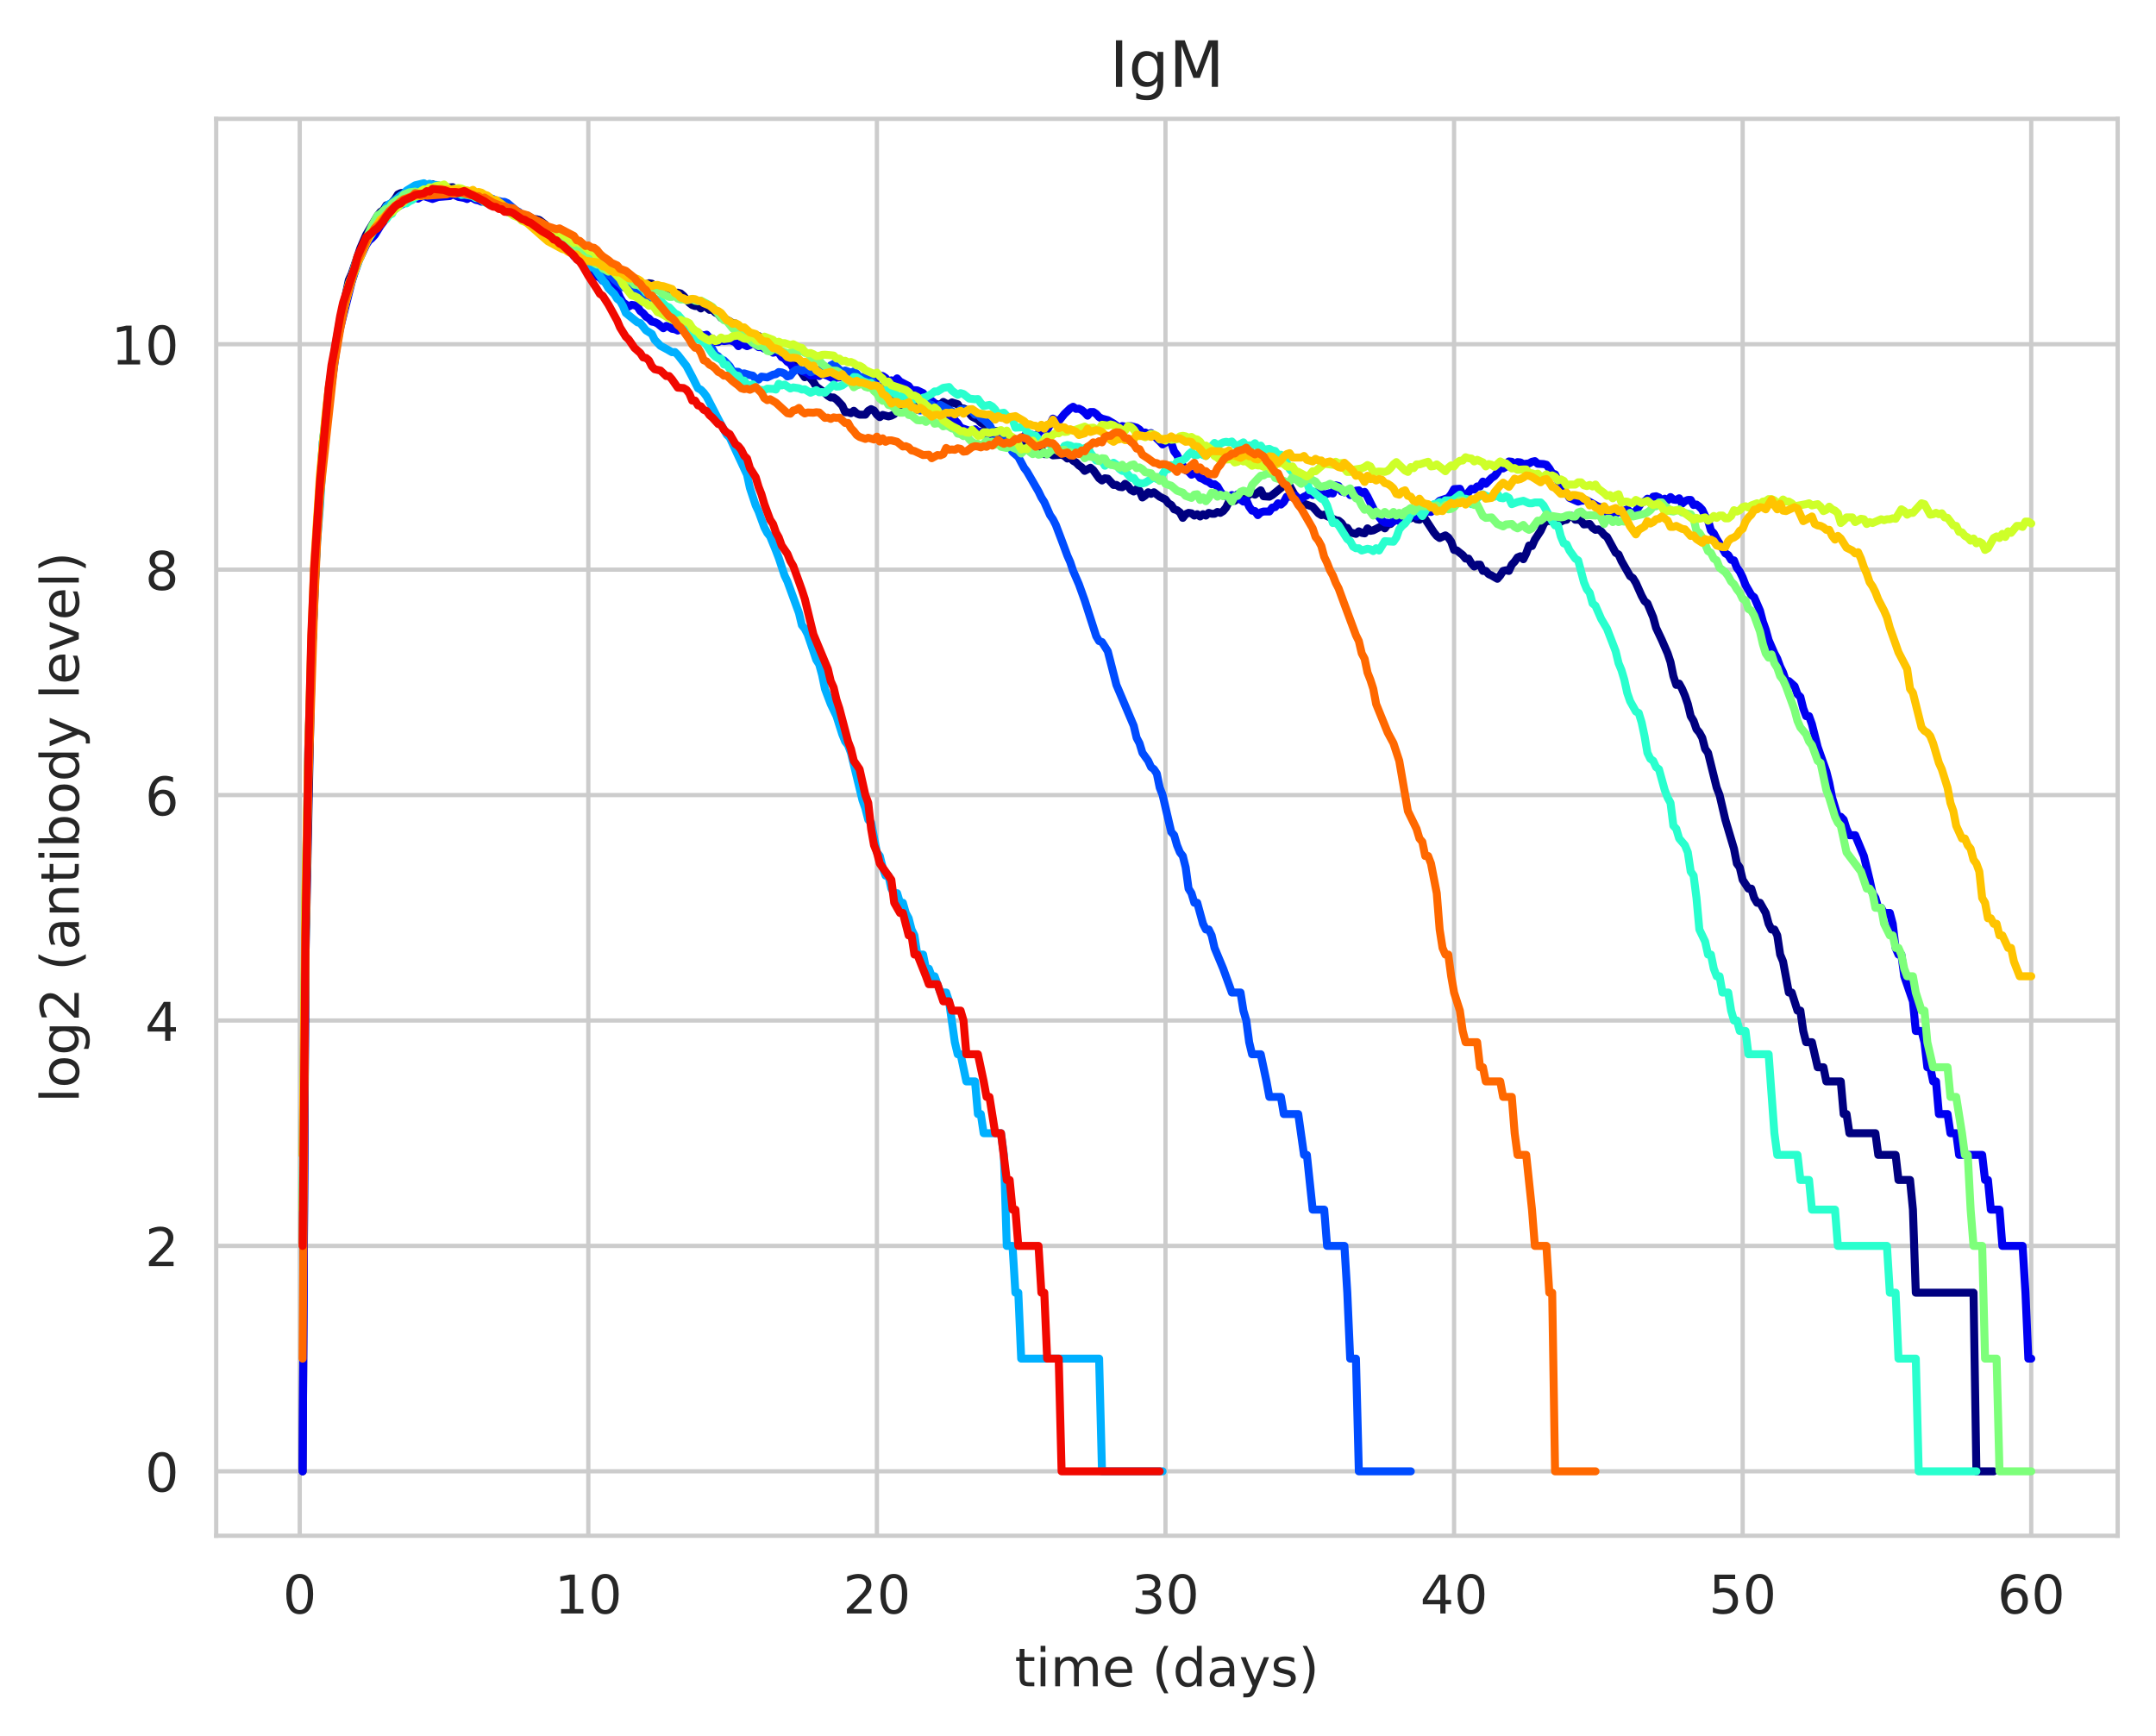 <?xml version="1.0" encoding="utf-8" standalone="no"?>
<!DOCTYPE svg PUBLIC "-//W3C//DTD SVG 1.1//EN"
  "http://www.w3.org/Graphics/SVG/1.1/DTD/svg11.dtd">
<!-- Created with matplotlib (https://matplotlib.org/) -->
<svg height="325.986pt" version="1.1" viewBox="0 0 404.923 325.986" width="404.923pt" xmlns="http://www.w3.org/2000/svg" xmlns:xlink="http://www.w3.org/1999/xlink">
 <defs>
  <style type="text/css">
*{stroke-linecap:butt;stroke-linejoin:round;white-space:pre;}
  </style>
 </defs>
 <g id="figure_1">
  <g id="patch_1">
   <path d="M 0 325.986 
L 404.923 325.986 
L 404.923 0 
L 0 0 
z
" style="fill:#ffffff;"/>
  </g>
  <g id="axes_1">
   <g id="patch_2">
    <path d="M 40.603 288.43 
L 397.723 288.43 
L 397.723 22.318 
L 40.603 22.318 
z
" style="fill:#ffffff;"/>
   </g>
   <g id="matplotlib.axis_1">
    <g id="xtick_1">
     <g id="line2d_1">
      <path clip-path="url(#p7345be0ddd)" d="M 56.294 288.43 
L 56.294 22.318 
" style="fill:none;stroke:#cccccc;stroke-linecap:round;stroke-width:0.8;"/>
     </g>
     <g id="text_1">
      <!-- 0 -->
      <defs>
       <path d="M 31.781 66.406 
Q 24.172 66.406 20.328 58.906 
Q 16.5 51.422 16.5 36.375 
Q 16.5 21.391 20.328 13.891 
Q 24.172 6.391 31.781 6.391 
Q 39.453 6.391 43.281 13.891 
Q 47.125 21.391 47.125 36.375 
Q 47.125 51.422 43.281 58.906 
Q 39.453 66.406 31.781 66.406 
z
M 31.781 74.219 
Q 44.047 74.219 50.516 64.516 
Q 56.984 54.828 56.984 36.375 
Q 56.984 17.969 50.516 8.266 
Q 44.047 -1.422 31.781 -1.422 
Q 19.531 -1.422 13.062 8.266 
Q 6.594 17.969 6.594 36.375 
Q 6.594 54.828 13.062 64.516 
Q 19.531 74.219 31.781 74.219 
z
" id="DejaVuSans-48"/>
      </defs>
      <g style="fill:#262626;" transform="translate(53.113 303.029)scale(0.1 -0.1)">
       <use xlink:href="#DejaVuSans-48"/>
      </g>
     </g>
    </g>
    <g id="xtick_2">
     <g id="line2d_2">
      <path clip-path="url(#p7345be0ddd)" d="M 110.493 288.43 
L 110.493 22.318 
" style="fill:none;stroke:#cccccc;stroke-linecap:round;stroke-width:0.8;"/>
     </g>
     <g id="text_2">
      <!-- 10 -->
      <defs>
       <path d="M 12.406 8.297 
L 28.516 8.297 
L 28.516 63.922 
L 10.984 60.406 
L 10.984 69.391 
L 28.422 72.906 
L 38.281 72.906 
L 38.281 8.297 
L 54.391 8.297 
L 54.391 0 
L 12.406 0 
z
" id="DejaVuSans-49"/>
      </defs>
      <g style="fill:#262626;" transform="translate(104.131 303.029)scale(0.1 -0.1)">
       <use xlink:href="#DejaVuSans-49"/>
       <use x="63.623" xlink:href="#DejaVuSans-48"/>
      </g>
     </g>
    </g>
    <g id="xtick_3">
     <g id="line2d_3">
      <path clip-path="url(#p7345be0ddd)" d="M 164.693 288.43 
L 164.693 22.318 
" style="fill:none;stroke:#cccccc;stroke-linecap:round;stroke-width:0.8;"/>
     </g>
     <g id="text_3">
      <!-- 20 -->
      <defs>
       <path d="M 19.188 8.297 
L 53.609 8.297 
L 53.609 0 
L 7.328 0 
L 7.328 8.297 
Q 12.938 14.109 22.625 23.891 
Q 32.328 33.688 34.812 36.531 
Q 39.547 41.844 41.422 45.531 
Q 43.312 49.219 43.312 52.781 
Q 43.312 58.594 39.234 62.25 
Q 35.156 65.922 28.609 65.922 
Q 23.969 65.922 18.812 64.312 
Q 13.672 62.703 7.812 59.422 
L 7.812 69.391 
Q 13.766 71.781 18.938 73 
Q 24.125 74.219 28.422 74.219 
Q 39.75 74.219 46.484 68.547 
Q 53.219 62.891 53.219 53.422 
Q 53.219 48.922 51.531 44.891 
Q 49.859 40.875 45.406 35.406 
Q 44.188 33.984 37.641 27.219 
Q 31.109 20.453 19.188 8.297 
z
" id="DejaVuSans-50"/>
      </defs>
      <g style="fill:#262626;" transform="translate(158.33 303.029)scale(0.1 -0.1)">
       <use xlink:href="#DejaVuSans-50"/>
       <use x="63.623" xlink:href="#DejaVuSans-48"/>
      </g>
     </g>
    </g>
    <g id="xtick_4">
     <g id="line2d_4">
      <path clip-path="url(#p7345be0ddd)" d="M 218.892 288.43 
L 218.892 22.318 
" style="fill:none;stroke:#cccccc;stroke-linecap:round;stroke-width:0.8;"/>
     </g>
     <g id="text_4">
      <!-- 30 -->
      <defs>
       <path d="M 40.578 39.312 
Q 47.656 37.797 51.625 33 
Q 55.609 28.219 55.609 21.188 
Q 55.609 10.406 48.188 4.484 
Q 40.766 -1.422 27.094 -1.422 
Q 22.516 -1.422 17.656 -0.516 
Q 12.797 0.391 7.625 2.203 
L 7.625 11.719 
Q 11.719 9.328 16.594 8.109 
Q 21.484 6.891 26.812 6.891 
Q 36.078 6.891 40.938 10.547 
Q 45.797 14.203 45.797 21.188 
Q 45.797 27.641 41.281 31.266 
Q 36.766 34.906 28.719 34.906 
L 20.219 34.906 
L 20.219 43.016 
L 29.109 43.016 
Q 36.375 43.016 40.234 45.922 
Q 44.094 48.828 44.094 54.297 
Q 44.094 59.906 40.109 62.906 
Q 36.141 65.922 28.719 65.922 
Q 24.656 65.922 20.016 65.031 
Q 15.375 64.156 9.812 62.312 
L 9.812 71.094 
Q 15.438 72.656 20.344 73.438 
Q 25.25 74.219 29.594 74.219 
Q 40.828 74.219 47.359 69.109 
Q 53.906 64.016 53.906 55.328 
Q 53.906 49.266 50.438 45.094 
Q 46.969 40.922 40.578 39.312 
z
" id="DejaVuSans-51"/>
      </defs>
      <g style="fill:#262626;" transform="translate(212.53 303.029)scale(0.1 -0.1)">
       <use xlink:href="#DejaVuSans-51"/>
       <use x="63.623" xlink:href="#DejaVuSans-48"/>
      </g>
     </g>
    </g>
    <g id="xtick_5">
     <g id="line2d_5">
      <path clip-path="url(#p7345be0ddd)" d="M 273.092 288.43 
L 273.092 22.318 
" style="fill:none;stroke:#cccccc;stroke-linecap:round;stroke-width:0.8;"/>
     </g>
     <g id="text_5">
      <!-- 40 -->
      <defs>
       <path d="M 37.797 64.312 
L 12.891 25.391 
L 37.797 25.391 
z
M 35.203 72.906 
L 47.609 72.906 
L 47.609 25.391 
L 58.016 25.391 
L 58.016 17.188 
L 47.609 17.188 
L 47.609 0 
L 37.797 0 
L 37.797 17.188 
L 4.891 17.188 
L 4.891 26.703 
z
" id="DejaVuSans-52"/>
      </defs>
      <g style="fill:#262626;" transform="translate(266.729 303.029)scale(0.1 -0.1)">
       <use xlink:href="#DejaVuSans-52"/>
       <use x="63.623" xlink:href="#DejaVuSans-48"/>
      </g>
     </g>
    </g>
    <g id="xtick_6">
     <g id="line2d_6">
      <path clip-path="url(#p7345be0ddd)" d="M 327.291 288.43 
L 327.291 22.318 
" style="fill:none;stroke:#cccccc;stroke-linecap:round;stroke-width:0.8;"/>
     </g>
     <g id="text_6">
      <!-- 50 -->
      <defs>
       <path d="M 10.797 72.906 
L 49.516 72.906 
L 49.516 64.594 
L 19.828 64.594 
L 19.828 46.734 
Q 21.969 47.469 24.109 47.828 
Q 26.266 48.188 28.422 48.188 
Q 40.625 48.188 47.75 41.5 
Q 54.891 34.812 54.891 23.391 
Q 54.891 11.625 47.562 5.094 
Q 40.234 -1.422 26.906 -1.422 
Q 22.312 -1.422 17.547 -0.641 
Q 12.797 0.141 7.719 1.703 
L 7.719 11.625 
Q 12.109 9.234 16.797 8.062 
Q 21.484 6.891 26.703 6.891 
Q 35.156 6.891 40.078 11.328 
Q 45.016 15.766 45.016 23.391 
Q 45.016 31 40.078 35.438 
Q 35.156 39.891 26.703 39.891 
Q 22.75 39.891 18.812 39.016 
Q 14.891 38.141 10.797 36.281 
z
" id="DejaVuSans-53"/>
      </defs>
      <g style="fill:#262626;" transform="translate(320.928 303.029)scale(0.1 -0.1)">
       <use xlink:href="#DejaVuSans-53"/>
       <use x="63.623" xlink:href="#DejaVuSans-48"/>
      </g>
     </g>
    </g>
    <g id="xtick_7">
     <g id="line2d_7">
      <path clip-path="url(#p7345be0ddd)" d="M 381.49 288.43 
L 381.49 22.318 
" style="fill:none;stroke:#cccccc;stroke-linecap:round;stroke-width:0.8;"/>
     </g>
     <g id="text_7">
      <!-- 60 -->
      <defs>
       <path d="M 33.016 40.375 
Q 26.375 40.375 22.484 35.828 
Q 18.609 31.297 18.609 23.391 
Q 18.609 15.531 22.484 10.953 
Q 26.375 6.391 33.016 6.391 
Q 39.656 6.391 43.531 10.953 
Q 47.406 15.531 47.406 23.391 
Q 47.406 31.297 43.531 35.828 
Q 39.656 40.375 33.016 40.375 
z
M 52.594 71.297 
L 52.594 62.312 
Q 48.875 64.062 45.094 64.984 
Q 41.312 65.922 37.594 65.922 
Q 27.828 65.922 22.672 59.328 
Q 17.531 52.734 16.797 39.406 
Q 19.672 43.656 24.016 45.922 
Q 28.375 48.188 33.594 48.188 
Q 44.578 48.188 50.953 41.516 
Q 57.328 34.859 57.328 23.391 
Q 57.328 12.156 50.688 5.359 
Q 44.047 -1.422 33.016 -1.422 
Q 20.359 -1.422 13.672 8.266 
Q 6.984 17.969 6.984 36.375 
Q 6.984 53.656 15.188 63.938 
Q 23.391 74.219 37.203 74.219 
Q 40.922 74.219 44.703 73.484 
Q 48.484 72.75 52.594 71.297 
z
" id="DejaVuSans-54"/>
      </defs>
      <g style="fill:#262626;" transform="translate(375.128 303.029)scale(0.1 -0.1)">
       <use xlink:href="#DejaVuSans-54"/>
       <use x="63.623" xlink:href="#DejaVuSans-48"/>
      </g>
     </g>
    </g>
    <g id="text_8">
     <!-- time (days) -->
     <defs>
      <path d="M 18.312 70.219 
L 18.312 54.688 
L 36.812 54.688 
L 36.812 47.703 
L 18.312 47.703 
L 18.312 18.016 
Q 18.312 11.328 20.141 9.422 
Q 21.969 7.516 27.594 7.516 
L 36.812 7.516 
L 36.812 0 
L 27.594 0 
Q 17.188 0 13.234 3.875 
Q 9.281 7.766 9.281 18.016 
L 9.281 47.703 
L 2.688 47.703 
L 2.688 54.688 
L 9.281 54.688 
L 9.281 70.219 
z
" id="DejaVuSans-116"/>
      <path d="M 9.422 54.688 
L 18.406 54.688 
L 18.406 0 
L 9.422 0 
z
M 9.422 75.984 
L 18.406 75.984 
L 18.406 64.594 
L 9.422 64.594 
z
" id="DejaVuSans-105"/>
      <path d="M 52 44.188 
Q 55.375 50.25 60.062 53.125 
Q 64.75 56 71.094 56 
Q 79.641 56 84.281 50.016 
Q 88.922 44.047 88.922 33.016 
L 88.922 0 
L 79.891 0 
L 79.891 32.719 
Q 79.891 40.578 77.094 44.375 
Q 74.312 48.188 68.609 48.188 
Q 61.625 48.188 57.562 43.547 
Q 53.516 38.922 53.516 30.906 
L 53.516 0 
L 44.484 0 
L 44.484 32.719 
Q 44.484 40.625 41.703 44.406 
Q 38.922 48.188 33.109 48.188 
Q 26.219 48.188 22.156 43.531 
Q 18.109 38.875 18.109 30.906 
L 18.109 0 
L 9.078 0 
L 9.078 54.688 
L 18.109 54.688 
L 18.109 46.188 
Q 21.188 51.219 25.484 53.609 
Q 29.781 56 35.688 56 
Q 41.656 56 45.828 52.969 
Q 50 49.953 52 44.188 
z
" id="DejaVuSans-109"/>
      <path d="M 56.203 29.594 
L 56.203 25.203 
L 14.891 25.203 
Q 15.484 15.922 20.484 11.062 
Q 25.484 6.203 34.422 6.203 
Q 39.594 6.203 44.453 7.469 
Q 49.312 8.734 54.109 11.281 
L 54.109 2.781 
Q 49.266 0.734 44.188 -0.344 
Q 39.109 -1.422 33.891 -1.422 
Q 20.797 -1.422 13.156 6.188 
Q 5.516 13.812 5.516 26.812 
Q 5.516 40.234 12.766 48.109 
Q 20.016 56 32.328 56 
Q 43.359 56 49.781 48.891 
Q 56.203 41.797 56.203 29.594 
z
M 47.219 32.234 
Q 47.125 39.594 43.094 43.984 
Q 39.062 48.391 32.422 48.391 
Q 24.906 48.391 20.391 44.141 
Q 15.875 39.891 15.188 32.172 
z
" id="DejaVuSans-101"/>
      <path id="DejaVuSans-32"/>
      <path d="M 31 75.875 
Q 24.469 64.656 21.281 53.656 
Q 18.109 42.672 18.109 31.391 
Q 18.109 20.125 21.312 9.062 
Q 24.516 -2 31 -13.188 
L 23.188 -13.188 
Q 15.875 -1.703 12.234 9.375 
Q 8.594 20.453 8.594 31.391 
Q 8.594 42.281 12.203 53.312 
Q 15.828 64.359 23.188 75.875 
z
" id="DejaVuSans-40"/>
      <path d="M 45.406 46.391 
L 45.406 75.984 
L 54.391 75.984 
L 54.391 0 
L 45.406 0 
L 45.406 8.203 
Q 42.578 3.328 38.25 0.953 
Q 33.938 -1.422 27.875 -1.422 
Q 17.969 -1.422 11.734 6.484 
Q 5.516 14.406 5.516 27.297 
Q 5.516 40.188 11.734 48.094 
Q 17.969 56 27.875 56 
Q 33.938 56 38.25 53.625 
Q 42.578 51.266 45.406 46.391 
z
M 14.797 27.297 
Q 14.797 17.391 18.875 11.75 
Q 22.953 6.109 30.078 6.109 
Q 37.203 6.109 41.297 11.75 
Q 45.406 17.391 45.406 27.297 
Q 45.406 37.203 41.297 42.844 
Q 37.203 48.484 30.078 48.484 
Q 22.953 48.484 18.875 42.844 
Q 14.797 37.203 14.797 27.297 
z
" id="DejaVuSans-100"/>
      <path d="M 34.281 27.484 
Q 23.391 27.484 19.188 25 
Q 14.984 22.516 14.984 16.5 
Q 14.984 11.719 18.141 8.906 
Q 21.297 6.109 26.703 6.109 
Q 34.188 6.109 38.703 11.406 
Q 43.219 16.703 43.219 25.484 
L 43.219 27.484 
z
M 52.203 31.203 
L 52.203 0 
L 43.219 0 
L 43.219 8.297 
Q 40.141 3.328 35.547 0.953 
Q 30.953 -1.422 24.312 -1.422 
Q 15.922 -1.422 10.953 3.297 
Q 6 8.016 6 15.922 
Q 6 25.141 12.172 29.828 
Q 18.359 34.516 30.609 34.516 
L 43.219 34.516 
L 43.219 35.406 
Q 43.219 41.609 39.141 45 
Q 35.062 48.391 27.688 48.391 
Q 23 48.391 18.547 47.266 
Q 14.109 46.141 10.016 43.891 
L 10.016 52.203 
Q 14.938 54.109 19.578 55.047 
Q 24.219 56 28.609 56 
Q 40.484 56 46.344 49.844 
Q 52.203 43.703 52.203 31.203 
z
" id="DejaVuSans-97"/>
      <path d="M 32.172 -5.078 
Q 28.375 -14.844 24.75 -17.812 
Q 21.141 -20.797 15.094 -20.797 
L 7.906 -20.797 
L 7.906 -13.281 
L 13.188 -13.281 
Q 16.891 -13.281 18.938 -11.516 
Q 21 -9.766 23.484 -3.219 
L 25.094 0.875 
L 2.984 54.688 
L 12.5 54.688 
L 29.594 11.922 
L 46.688 54.688 
L 56.203 54.688 
z
" id="DejaVuSans-121"/>
      <path d="M 44.281 53.078 
L 44.281 44.578 
Q 40.484 46.531 36.375 47.5 
Q 32.281 48.484 27.875 48.484 
Q 21.188 48.484 17.844 46.438 
Q 14.5 44.391 14.5 40.281 
Q 14.5 37.156 16.891 35.375 
Q 19.281 33.594 26.516 31.984 
L 29.594 31.297 
Q 39.156 29.25 43.188 25.516 
Q 47.219 21.781 47.219 15.094 
Q 47.219 7.469 41.188 3.016 
Q 35.156 -1.422 24.609 -1.422 
Q 20.219 -1.422 15.453 -0.562 
Q 10.688 0.297 5.422 2 
L 5.422 11.281 
Q 10.406 8.688 15.234 7.391 
Q 20.062 6.109 24.812 6.109 
Q 31.156 6.109 34.562 8.281 
Q 37.984 10.453 37.984 14.406 
Q 37.984 18.062 35.516 20.016 
Q 33.062 21.969 24.703 23.781 
L 21.578 24.516 
Q 13.234 26.266 9.516 29.906 
Q 5.812 33.547 5.812 39.891 
Q 5.812 47.609 11.281 51.797 
Q 16.75 56 26.812 56 
Q 31.781 56 36.172 55.266 
Q 40.578 54.547 44.281 53.078 
z
" id="DejaVuSans-115"/>
      <path d="M 8.016 75.875 
L 15.828 75.875 
Q 23.141 64.359 26.781 53.312 
Q 30.422 42.281 30.422 31.391 
Q 30.422 20.453 26.781 9.375 
Q 23.141 -1.703 15.828 -13.188 
L 8.016 -13.188 
Q 14.5 -2 17.703 9.062 
Q 20.906 20.125 20.906 31.391 
Q 20.906 42.672 17.703 53.656 
Q 14.5 64.656 8.016 75.875 
z
" id="DejaVuSans-41"/>
     </defs>
     <g style="fill:#262626;" transform="translate(190.574 316.707)scale(0.1 -0.1)">
      <use xlink:href="#DejaVuSans-116"/>
      <use x="39.209" xlink:href="#DejaVuSans-105"/>
      <use x="66.992" xlink:href="#DejaVuSans-109"/>
      <use x="164.404" xlink:href="#DejaVuSans-101"/>
      <use x="225.928" xlink:href="#DejaVuSans-32"/>
      <use x="257.715" xlink:href="#DejaVuSans-40"/>
      <use x="296.729" xlink:href="#DejaVuSans-100"/>
      <use x="360.205" xlink:href="#DejaVuSans-97"/>
      <use x="421.484" xlink:href="#DejaVuSans-121"/>
      <use x="480.664" xlink:href="#DejaVuSans-115"/>
      <use x="532.764" xlink:href="#DejaVuSans-41"/>
     </g>
    </g>
   </g>
   <g id="matplotlib.axis_2">
    <g id="ytick_1">
     <g id="line2d_8">
      <path clip-path="url(#p7345be0ddd)" d="M 40.603 276.334 
L 397.723 276.334 
" style="fill:none;stroke:#cccccc;stroke-linecap:round;stroke-width:0.8;"/>
     </g>
     <g id="text_9">
      <!-- 0 -->
      <g style="fill:#262626;" transform="translate(27.241 280.133)scale(0.1 -0.1)">
       <use xlink:href="#DejaVuSans-48"/>
      </g>
     </g>
    </g>
    <g id="ytick_2">
     <g id="line2d_9">
      <path clip-path="url(#p7345be0ddd)" d="M 40.603 233.997 
L 397.723 233.997 
" style="fill:none;stroke:#cccccc;stroke-linecap:round;stroke-width:0.8;"/>
     </g>
     <g id="text_10">
      <!-- 2 -->
      <g style="fill:#262626;" transform="translate(27.241 237.797)scale(0.1 -0.1)">
       <use xlink:href="#DejaVuSans-50"/>
      </g>
     </g>
    </g>
    <g id="ytick_3">
     <g id="line2d_10">
      <path clip-path="url(#p7345be0ddd)" d="M 40.603 191.661 
L 397.723 191.661 
" style="fill:none;stroke:#cccccc;stroke-linecap:round;stroke-width:0.8;"/>
     </g>
     <g id="text_11">
      <!-- 4 -->
      <g style="fill:#262626;" transform="translate(27.241 195.46)scale(0.1 -0.1)">
       <use xlink:href="#DejaVuSans-52"/>
      </g>
     </g>
    </g>
    <g id="ytick_4">
     <g id="line2d_11">
      <path clip-path="url(#p7345be0ddd)" d="M 40.603 149.324 
L 397.723 149.324 
" style="fill:none;stroke:#cccccc;stroke-linecap:round;stroke-width:0.8;"/>
     </g>
     <g id="text_12">
      <!-- 6 -->
      <g style="fill:#262626;" transform="translate(27.241 153.123)scale(0.1 -0.1)">
       <use xlink:href="#DejaVuSans-54"/>
      </g>
     </g>
    </g>
    <g id="ytick_5">
     <g id="line2d_12">
      <path clip-path="url(#p7345be0ddd)" d="M 40.603 106.987 
L 397.723 106.987 
" style="fill:none;stroke:#cccccc;stroke-linecap:round;stroke-width:0.8;"/>
     </g>
     <g id="text_13">
      <!-- 8 -->
      <defs>
       <path d="M 31.781 34.625 
Q 24.75 34.625 20.719 30.859 
Q 16.703 27.094 16.703 20.516 
Q 16.703 13.922 20.719 10.156 
Q 24.75 6.391 31.781 6.391 
Q 38.812 6.391 42.859 10.172 
Q 46.922 13.969 46.922 20.516 
Q 46.922 27.094 42.891 30.859 
Q 38.875 34.625 31.781 34.625 
z
M 21.922 38.812 
Q 15.578 40.375 12.031 44.719 
Q 8.5 49.078 8.5 55.328 
Q 8.5 64.062 14.719 69.141 
Q 20.953 74.219 31.781 74.219 
Q 42.672 74.219 48.875 69.141 
Q 55.078 64.062 55.078 55.328 
Q 55.078 49.078 51.531 44.719 
Q 48 40.375 41.703 38.812 
Q 48.828 37.156 52.797 32.312 
Q 56.781 27.484 56.781 20.516 
Q 56.781 9.906 50.312 4.234 
Q 43.844 -1.422 31.781 -1.422 
Q 19.734 -1.422 13.25 4.234 
Q 6.781 9.906 6.781 20.516 
Q 6.781 27.484 10.781 32.312 
Q 14.797 37.156 21.922 38.812 
z
M 18.312 54.391 
Q 18.312 48.734 21.844 45.562 
Q 25.391 42.391 31.781 42.391 
Q 38.141 42.391 41.719 45.562 
Q 45.312 48.734 45.312 54.391 
Q 45.312 60.062 41.719 63.234 
Q 38.141 66.406 31.781 66.406 
Q 25.391 66.406 21.844 63.234 
Q 18.312 60.062 18.312 54.391 
z
" id="DejaVuSans-56"/>
      </defs>
      <g style="fill:#262626;" transform="translate(27.241 110.786)scale(0.1 -0.1)">
       <use xlink:href="#DejaVuSans-56"/>
      </g>
     </g>
    </g>
    <g id="ytick_6">
     <g id="line2d_13">
      <path clip-path="url(#p7345be0ddd)" d="M 40.603 64.65 
L 397.723 64.65 
" style="fill:none;stroke:#cccccc;stroke-linecap:round;stroke-width:0.8;"/>
     </g>
     <g id="text_14">
      <!-- 10 -->
      <g style="fill:#262626;" transform="translate(20.878 68.449)scale(0.1 -0.1)">
       <use xlink:href="#DejaVuSans-49"/>
       <use x="63.623" xlink:href="#DejaVuSans-48"/>
      </g>
     </g>
    </g>
    <g id="text_15">
     <!-- log2 (antibody level) -->
     <defs>
      <path d="M 9.422 75.984 
L 18.406 75.984 
L 18.406 0 
L 9.422 0 
z
" id="DejaVuSans-108"/>
      <path d="M 30.609 48.391 
Q 23.391 48.391 19.188 42.75 
Q 14.984 37.109 14.984 27.297 
Q 14.984 17.484 19.156 11.844 
Q 23.344 6.203 30.609 6.203 
Q 37.797 6.203 41.984 11.859 
Q 46.188 17.531 46.188 27.297 
Q 46.188 37.016 41.984 42.703 
Q 37.797 48.391 30.609 48.391 
z
M 30.609 56 
Q 42.328 56 49.016 48.375 
Q 55.719 40.766 55.719 27.297 
Q 55.719 13.875 49.016 6.219 
Q 42.328 -1.422 30.609 -1.422 
Q 18.844 -1.422 12.172 6.219 
Q 5.516 13.875 5.516 27.297 
Q 5.516 40.766 12.172 48.375 
Q 18.844 56 30.609 56 
z
" id="DejaVuSans-111"/>
      <path d="M 45.406 27.984 
Q 45.406 37.75 41.375 43.109 
Q 37.359 48.484 30.078 48.484 
Q 22.859 48.484 18.828 43.109 
Q 14.797 37.75 14.797 27.984 
Q 14.797 18.266 18.828 12.891 
Q 22.859 7.516 30.078 7.516 
Q 37.359 7.516 41.375 12.891 
Q 45.406 18.266 45.406 27.984 
z
M 54.391 6.781 
Q 54.391 -7.172 48.188 -13.984 
Q 42 -20.797 29.203 -20.797 
Q 24.469 -20.797 20.266 -20.094 
Q 16.062 -19.391 12.109 -17.922 
L 12.109 -9.188 
Q 16.062 -11.328 19.922 -12.344 
Q 23.781 -13.375 27.781 -13.375 
Q 36.625 -13.375 41.016 -8.766 
Q 45.406 -4.156 45.406 5.172 
L 45.406 9.625 
Q 42.625 4.781 38.281 2.391 
Q 33.938 0 27.875 0 
Q 17.828 0 11.672 7.656 
Q 5.516 15.328 5.516 27.984 
Q 5.516 40.672 11.672 48.328 
Q 17.828 56 27.875 56 
Q 33.938 56 38.281 53.609 
Q 42.625 51.219 45.406 46.391 
L 45.406 54.688 
L 54.391 54.688 
z
" id="DejaVuSans-103"/>
      <path d="M 54.891 33.016 
L 54.891 0 
L 45.906 0 
L 45.906 32.719 
Q 45.906 40.484 42.875 44.328 
Q 39.844 48.188 33.797 48.188 
Q 26.516 48.188 22.312 43.547 
Q 18.109 38.922 18.109 30.906 
L 18.109 0 
L 9.078 0 
L 9.078 54.688 
L 18.109 54.688 
L 18.109 46.188 
Q 21.344 51.125 25.703 53.562 
Q 30.078 56 35.797 56 
Q 45.219 56 50.047 50.172 
Q 54.891 44.344 54.891 33.016 
z
" id="DejaVuSans-110"/>
      <path d="M 48.688 27.297 
Q 48.688 37.203 44.609 42.844 
Q 40.531 48.484 33.406 48.484 
Q 26.266 48.484 22.188 42.844 
Q 18.109 37.203 18.109 27.297 
Q 18.109 17.391 22.188 11.75 
Q 26.266 6.109 33.406 6.109 
Q 40.531 6.109 44.609 11.75 
Q 48.688 17.391 48.688 27.297 
z
M 18.109 46.391 
Q 20.953 51.266 25.266 53.625 
Q 29.594 56 35.594 56 
Q 45.562 56 51.781 48.094 
Q 58.016 40.188 58.016 27.297 
Q 58.016 14.406 51.781 6.484 
Q 45.562 -1.422 35.594 -1.422 
Q 29.594 -1.422 25.266 0.953 
Q 20.953 3.328 18.109 8.203 
L 18.109 0 
L 9.078 0 
L 9.078 75.984 
L 18.109 75.984 
z
" id="DejaVuSans-98"/>
      <path d="M 2.984 54.688 
L 12.5 54.688 
L 29.594 8.797 
L 46.688 54.688 
L 56.203 54.688 
L 35.688 0 
L 23.484 0 
z
" id="DejaVuSans-118"/>
     </defs>
     <g style="fill:#262626;" transform="translate(14.798 207.098)rotate(-90)scale(0.1 -0.1)">
      <use xlink:href="#DejaVuSans-108"/>
      <use x="27.783" xlink:href="#DejaVuSans-111"/>
      <use x="88.965" xlink:href="#DejaVuSans-103"/>
      <use x="152.441" xlink:href="#DejaVuSans-50"/>
      <use x="216.064" xlink:href="#DejaVuSans-32"/>
      <use x="247.852" xlink:href="#DejaVuSans-40"/>
      <use x="286.865" xlink:href="#DejaVuSans-97"/>
      <use x="348.145" xlink:href="#DejaVuSans-110"/>
      <use x="411.523" xlink:href="#DejaVuSans-116"/>
      <use x="450.732" xlink:href="#DejaVuSans-105"/>
      <use x="478.516" xlink:href="#DejaVuSans-98"/>
      <use x="541.992" xlink:href="#DejaVuSans-111"/>
      <use x="603.174" xlink:href="#DejaVuSans-100"/>
      <use x="666.65" xlink:href="#DejaVuSans-121"/>
      <use x="725.83" xlink:href="#DejaVuSans-32"/>
      <use x="757.617" xlink:href="#DejaVuSans-108"/>
      <use x="785.4" xlink:href="#DejaVuSans-101"/>
      <use x="846.924" xlink:href="#DejaVuSans-118"/>
      <use x="906.104" xlink:href="#DejaVuSans-101"/>
      <use x="967.627" xlink:href="#DejaVuSans-108"/>
      <use x="995.41" xlink:href="#DejaVuSans-41"/>
     </g>
    </g>
   </g>
   <g id="line2d_14">
    <path clip-path="url(#p7345be0ddd)" d="M 56.836 276.334 
L 57.378 179.278 
L 58.462 126.529 
L 59.004 111.754 
L 59.546 100.556 
L 60.63 85.819 
L 61.714 74.694 
L 62.798 66.813 
L 63.882 60.346 
L 65.508 52.627 
L 66.05 51.424 
L 67.676 46.62 
L 68.76 44.115 
L 70.928 40.474 
L 71.47 39.805 
L 72.012 39.45 
L 72.554 38.562 
L 73.096 38.625 
L 74.18 37.391 
L 74.722 36.524 
L 75.264 36.264 
L 75.806 36.205 
L 76.348 36.264 
L 76.89 36.194 
L 77.432 35.867 
L 78.516 35.623 
L 79.058 35.223 
L 80.684 34.996 
L 81.226 34.592 
L 81.768 34.996 
L 82.31 35.018 
L 82.852 35.188 
L 83.394 35.52 
L 83.936 35.257 
L 85.02 35.154 
L 86.104 35.913 
L 87.188 36.018 
L 87.73 35.936 
L 88.272 36.477 
L 88.814 36.715 
L 89.356 36.572 
L 89.897 36.979 
L 90.981 37.526 
L 91.523 37.637 
L 92.065 38.121 
L 92.607 38.171 
L 94.233 38.945 
L 95.317 38.971 
L 95.859 39.009 
L 96.401 39.255 
L 96.943 39.647 
L 97.485 40.285 
L 98.027 40.487 
L 98.569 40.555 
L 99.653 41.157 
L 100.737 41.171 
L 101.279 41.309 
L 102.363 42.14 
L 102.905 42.818 
L 103.447 43.023 
L 103.989 43.751 
L 105.073 44.575 
L 105.615 44.885 
L 106.157 45.789 
L 106.699 46.128 
L 107.241 46.308 
L 108.867 47.475 
L 109.409 48.145 
L 109.951 48.547 
L 110.493 48.442 
L 111.035 48.477 
L 111.577 48.883 
L 112.119 49.133 
L 112.661 49.677 
L 114.287 50.774 
L 115.371 50.698 
L 115.913 50.964 
L 116.997 51.814 
L 117.539 52.03 
L 118.623 53.033 
L 119.165 53.053 
L 119.707 53.36 
L 120.249 53.443 
L 120.791 53.36 
L 121.333 53.443 
L 121.875 53.196 
L 122.417 53.278 
L 122.959 53.943 
L 123.501 54.43 
L 124.043 54.644 
L 124.585 54.687 
L 125.669 55.186 
L 126.211 55.208 
L 127.295 54.968 
L 127.837 55.121 
L 128.379 55.583 
L 129.463 56.873 
L 130.005 57.292 
L 130.547 57.48 
L 131.089 57.456 
L 131.631 57.931 
L 132.173 57.292 
L 133.257 58.196 
L 133.799 58.147 
L 134.341 58.707 
L 134.883 58.953 
L 135.425 59.68 
L 135.967 59.806 
L 137.051 60.346 
L 137.593 60.71 
L 138.135 60.763 
L 138.677 61.427 
L 139.219 61.669 
L 139.761 62.187 
L 140.303 62.298 
L 140.845 62.799 
L 141.387 63.081 
L 141.929 62.968 
L 142.471 63.109 
L 143.013 63.595 
L 143.555 64.472 
L 144.097 64.383 
L 145.181 65.344 
L 145.723 65.466 
L 146.265 65.805 
L 146.807 66.431 
L 147.349 66.813 
L 147.891 67.362 
L 148.975 67.987 
L 149.517 68.491 
L 151.143 70.845 
L 151.685 70.59 
L 152.227 71.065 
L 152.769 71.735 
L 153.311 72.612 
L 154.937 73.796 
L 155.479 74.323 
L 156.021 74.653 
L 156.563 74.653 
L 157.105 75.027 
L 158.189 76.18 
L 158.731 77.423 
L 159.273 77.423 
L 159.815 77.605 
L 160.357 77.152 
L 160.899 77.651 
L 161.441 77.88 
L 162.525 77.88 
L 163.067 77.152 
L 163.609 76.84 
L 164.151 77.108 
L 164.693 77.88 
L 165.235 78.343 
L 165.777 77.926 
L 166.861 78.203 
L 167.403 78.064 
L 167.945 77.788 
L 168.487 77.018 
L 169.029 77.287 
L 169.571 77.018 
L 170.113 76.442 
L 170.655 76.311 
L 171.197 76.007 
L 171.739 76.398 
L 172.281 76.05 
L 172.823 75.28 
L 173.365 75.534 
L 173.907 76.18 
L 174.449 75.877 
L 175.533 76.093 
L 176.075 75.92 
L 176.617 76.007 
L 177.159 75.492 
L 177.701 75.791 
L 178.243 75.92 
L 178.785 75.577 
L 179.869 75.92 
L 180.411 76.751 
L 180.953 76.707 
L 181.495 76.973 
L 182.579 78.25 
L 183.663 78.814 
L 184.204 79.388 
L 184.746 79.679 
L 185.83 80.975 
L 187.456 80.924 
L 187.998 81.333 
L 188.54 81.385 
L 189.082 82.222 
L 189.624 82.116 
L 190.166 82.541 
L 190.708 82.756 
L 191.25 82.703 
L 191.792 83.082 
L 192.334 82.81 
L 192.876 83.027 
L 193.418 83.027 
L 193.96 83.688 
L 194.502 83.855 
L 195.044 84.306 
L 195.586 84.306 
L 196.128 85.286 
L 196.67 85.286 
L 197.212 85.169 
L 197.754 85.522 
L 199.38 85.404 
L 199.922 85.64 
L 200.464 86.118 
L 201.006 85.938 
L 201.548 86.543 
L 202.09 86.85 
L 202.632 87.41 
L 203.174 87.79 
L 203.716 88.433 
L 204.8 87.853 
L 205.342 88.303 
L 206.426 89.828 
L 206.968 90.239 
L 207.51 89.828 
L 208.052 89.897 
L 209.136 91.078 
L 209.678 91.078 
L 210.22 91.434 
L 210.762 91.506 
L 211.304 90.866 
L 211.846 91.291 
L 212.388 92.013 
L 212.93 92.307 
L 213.472 91.868 
L 214.014 92.16 
L 214.556 93.434 
L 215.098 93.054 
L 215.64 92.455 
L 216.182 92.753 
L 216.724 92.455 
L 217.808 93.281 
L 218.892 93.819 
L 219.434 94.525 
L 219.976 94.844 
L 220.518 95.656 
L 221.06 95.821 
L 221.602 96.238 
L 222.144 97.262 
L 222.686 96.575 
L 223.228 96.322 
L 223.77 96.406 
L 224.312 96.831 
L 224.854 96.575 
L 225.396 97.002 
L 225.938 96.575 
L 226.48 96.831 
L 227.022 96.322 
L 227.564 96.491 
L 228.106 96.491 
L 228.648 96.154 
L 229.19 96.322 
L 229.732 95.987 
L 230.274 95.329 
L 230.816 94.209 
L 231.358 94.053 
L 231.9 94.053 
L 233.526 92.828 
L 234.068 93.281 
L 234.61 92.903 
L 235.152 92.678 
L 235.694 92.903 
L 236.778 92.086 
L 237.32 93.205 
L 238.404 93.281 
L 238.946 92.978 
L 241.114 91.22 
L 241.656 90.937 
L 242.198 91.22 
L 243.282 93.205 
L 244.366 94.288 
L 244.908 94.604 
L 246.534 95.166 
L 247.618 96.406 
L 248.16 96.745 
L 248.702 96.66 
L 250.87 97.698 
L 251.412 97.787 
L 251.954 98.231 
L 252.496 99.048 
L 253.038 99.14 
L 253.58 99.982 
L 254.664 100.268 
L 255.206 99.793 
L 255.748 100.077 
L 256.29 100.172 
L 256.832 99.233 
L 257.374 99.699 
L 257.916 99.605 
L 259.542 98.773 
L 260.084 99.233 
L 260.626 98.501 
L 261.168 98.411 
L 261.71 97.875 
L 262.794 97.262 
L 263.878 96.66 
L 264.42 96.745 
L 264.962 97.348 
L 265.504 97.002 
L 266.046 97.523 
L 266.588 97.611 
L 267.13 96.66 
L 269.298 99.982 
L 269.84 100.653 
L 270.382 101.044 
L 271.466 100.556 
L 272.008 100.945 
L 272.55 101.739 
L 273.092 103.284 
L 273.634 103.39 
L 274.718 104.25 
L 275.26 104.912 
L 275.802 104.912 
L 276.344 105.817 
L 276.886 106.396 
L 277.428 106.047 
L 277.969 106.047 
L 278.511 107.227 
L 279.053 107.227 
L 279.595 107.834 
L 280.137 108.08 
L 281.221 108.705 
L 281.763 108.08 
L 282.305 107.227 
L 282.847 107.107 
L 283.389 107.227 
L 283.931 106.047 
L 284.473 105.474 
L 285.015 104.69 
L 285.557 104.469 
L 286.099 105.023 
L 286.641 103.925 
L 287.183 102.45 
L 287.725 102.553 
L 288.267 101.34 
L 289.351 99.699 
L 289.893 98.501 
L 290.435 97.698 
L 290.977 97.875 
L 291.519 97.436 
L 292.061 97.611 
L 292.603 97.964 
L 293.145 97.964 
L 293.687 97.698 
L 294.229 97.611 
L 294.771 96.831 
L 295.313 96.916 
L 295.855 97.611 
L 296.397 97.611 
L 296.939 97.787 
L 297.481 98.501 
L 298.565 98.411 
L 299.107 99.14 
L 299.649 99.511 
L 300.191 99.418 
L 300.733 99.793 
L 301.275 100.46 
L 301.817 100.848 
L 303.443 103.817 
L 303.985 104.141 
L 304.527 105.361 
L 306.153 108.204 
L 306.695 108.579 
L 307.237 109.471 
L 308.321 111.894 
L 308.863 112.891 
L 309.405 113.328 
L 310.489 115.932 
L 311.031 117.914 
L 312.115 120.216 
L 313.199 122.707 
L 313.741 124.347 
L 314.283 126.985 
L 314.825 128.636 
L 315.367 128.395 
L 315.909 129.372 
L 316.451 130.64 
L 316.993 132.233 
L 317.535 134.497 
L 318.077 135.39 
L 318.619 136.941 
L 319.161 137.584 
L 319.703 138.575 
L 320.245 140.658 
L 320.787 141.385 
L 322.413 147.925 
L 322.955 149.324 
L 324.039 153.952 
L 325.665 159.409 
L 326.207 162.187 
L 326.749 162.923 
L 327.291 165.244 
L 328.375 166.895 
L 328.917 166.895 
L 329.459 168.641 
L 330.001 169.552 
L 330.543 169.552 
L 331.627 171.462 
L 332.169 173.498 
L 332.711 174.57 
L 333.253 174.57 
L 333.795 175.681 
L 334.337 179.278 
L 334.879 180.578 
L 335.963 186.412 
L 336.505 186.412 
L 337.589 189.809 
L 338.131 189.809 
L 338.673 193.632 
L 339.215 195.739 
L 340.299 195.739 
L 341.383 200.446 
L 342.467 200.446 
L 343.009 203.104 
L 345.719 203.104 
L 346.261 209.232 
L 346.803 209.232 
L 347.345 212.829 
L 352.223 212.829 
L 352.765 216.907 
L 356.017 216.907 
L 356.559 221.615 
L 358.727 221.615 
L 359.269 227.183 
L 359.811 242.783 
L 370.651 242.783 
L 371.193 276.334 
L 374.444 276.334 
L 374.444 276.334 
" style="fill:none;stroke:#000080;stroke-linecap:round;stroke-width:1.5;"/>
   </g>
   <g id="line2d_15">
    <path clip-path="url(#p7345be0ddd)" d="M 56.836 276.334 
L 57.378 175.681 
L 57.92 144.48 
L 58.462 125.858 
L 59.546 99.982 
L 60.088 91.434 
L 61.172 80.171 
L 62.798 68.322 
L 63.34 64.294 
L 63.882 61.615 
L 64.966 57.292 
L 66.05 52.971 
L 67.134 49.241 
L 67.676 48.354 
L 68.76 45.998 
L 69.302 45.184 
L 69.844 44.73 
L 70.386 44.13 
L 71.47 42.383 
L 73.638 39.542 
L 74.18 39.32 
L 74.722 38.83 
L 75.806 38.221 
L 76.89 37.172 
L 77.432 37.209 
L 77.974 37.015 
L 78.516 37.306 
L 79.058 36.955 
L 79.6 36.823 
L 81.226 37.367 
L 82.31 36.991 
L 84.478 36.823 
L 85.02 36.489 
L 86.104 36.979 
L 87.188 37.172 
L 87.73 37.379 
L 88.272 37.051 
L 88.814 37.221 
L 89.356 37.538 
L 89.897 37.637 
L 90.439 37.884 
L 90.981 37.76 
L 92.065 38.121 
L 92.607 38.133 
L 93.691 38.486 
L 94.233 38.41 
L 95.859 39.048 
L 96.401 39.581 
L 96.943 39.951 
L 98.027 40.285 
L 98.569 40.528 
L 99.111 41.129 
L 99.653 41.379 
L 101.821 43.008 
L 102.363 43.706 
L 103.447 44.054 
L 106.157 46.769 
L 107.241 47.356 
L 107.783 48.093 
L 108.325 48.512 
L 108.867 48.6 
L 109.409 48.972 
L 111.035 50.774 
L 112.119 51.912 
L 112.661 52.148 
L 113.203 52.748 
L 113.745 52.85 
L 114.829 53.713 
L 115.913 54.623 
L 116.455 55.894 
L 116.997 56.78 
L 118.081 57.574 
L 118.623 57.268 
L 119.165 57.339 
L 119.707 57.551 
L 120.249 58.414 
L 120.791 58.83 
L 121.333 59.477 
L 121.875 59.806 
L 122.417 60.398 
L 122.959 60.501 
L 123.501 60.763 
L 124.585 61.642 
L 125.127 61.213 
L 125.669 61.4 
L 126.211 61.75 
L 126.753 61.832 
L 127.295 62.078 
L 127.837 61.805 
L 128.379 61.805 
L 128.921 62.492 
L 129.463 62.827 
L 130.005 62.464 
L 130.547 62.687 
L 131.089 62.464 
L 131.631 62.883 
L 132.173 62.996 
L 132.715 62.855 
L 133.257 63.48 
L 133.799 63.595 
L 134.341 64.236 
L 134.883 64.236 
L 135.425 63.914 
L 135.967 64.059 
L 137.051 63.914 
L 137.593 64.059 
L 138.135 64.324 
L 138.677 65.01 
L 139.219 64.501 
L 140.303 65.01 
L 140.845 64.8 
L 141.387 64.353 
L 142.471 65.192 
L 143.013 65.192 
L 143.555 65.497 
L 144.097 65.405 
L 145.181 66.242 
L 145.723 66.116 
L 146.265 66.273 
L 146.807 67.07 
L 147.349 67.329 
L 147.891 67.954 
L 148.433 68.255 
L 148.975 69.14 
L 149.517 69.037 
L 150.059 69.452 
L 151.685 70.087 
L 152.227 70.518 
L 153.311 70.482 
L 153.853 70.627 
L 154.395 70.194 
L 155.479 70.59 
L 156.563 71.139 
L 157.105 70.918 
L 158.731 70.808 
L 159.273 70.266 
L 159.815 70.41 
L 160.357 70.882 
L 160.899 70.808 
L 161.983 70.955 
L 162.525 71.435 
L 163.067 71.547 
L 163.609 71.028 
L 164.151 70.955 
L 164.693 71.102 
L 165.235 70.518 
L 165.777 70.627 
L 166.319 70.991 
L 166.861 71.697 
L 167.403 71.435 
L 167.945 71.622 
L 168.487 71.065 
L 169.029 71.659 
L 170.655 72.496 
L 171.197 73.238 
L 172.281 73.317 
L 173.365 73.836 
L 173.907 74.57 
L 174.449 75.111 
L 174.991 75.28 
L 175.533 75.705 
L 176.075 76.486 
L 176.617 76.929 
L 177.159 77.018 
L 177.701 77.926 
L 178.243 78.39 
L 178.785 78.343 
L 179.869 79.485 
L 180.411 80.32 
L 182.579 81.077 
L 183.121 80.621 
L 183.663 81.077 
L 184.204 81.077 
L 184.746 81.23 
L 185.288 81.8 
L 185.83 81.54 
L 186.372 81.488 
L 186.914 82.116 
L 187.456 82.01 
L 187.998 82.649 
L 188.54 82.756 
L 189.624 82.541 
L 190.166 83.136 
L 190.708 83.027 
L 191.25 82.541 
L 191.792 82.541 
L 192.876 81.385 
L 193.96 81.696 
L 194.502 82.275 
L 195.044 81.385 
L 195.586 80.772 
L 196.128 80.621 
L 196.67 80.772 
L 197.754 78.625 
L 198.296 78.956 
L 198.838 79.099 
L 199.922 77.742 
L 201.006 76.707 
L 201.548 76.398 
L 202.09 76.795 
L 202.632 76.751 
L 203.174 77.018 
L 203.716 77.468 
L 204.258 78.064 
L 204.8 77.378 
L 205.342 77.378 
L 205.884 77.742 
L 206.426 78.343 
L 206.968 78.625 
L 208.052 78.909 
L 209.136 79.533 
L 210.22 80.32 
L 210.762 80.023 
L 211.304 80.122 
L 212.388 80.023 
L 213.472 80.32 
L 214.014 80.671 
L 214.556 81.333 
L 215.098 81.23 
L 215.64 81.54 
L 216.182 81.333 
L 217.808 82.865 
L 218.35 83.466 
L 219.434 82.81 
L 219.976 83.191 
L 220.518 84.763 
L 221.06 85.463 
L 221.602 86.604 
L 222.686 88.303 
L 223.228 88.563 
L 223.77 89.156 
L 224.312 88.891 
L 224.854 89.023 
L 225.396 89.761 
L 225.938 89.965 
L 226.48 90.308 
L 227.022 90.516 
L 227.564 90.937 
L 228.106 90.937 
L 228.648 91.363 
L 229.19 92.307 
L 229.732 92.978 
L 230.816 93.434 
L 231.358 92.978 
L 231.9 93.281 
L 232.442 92.828 
L 232.984 93.819 
L 233.526 94.209 
L 234.068 93.897 
L 234.61 95.166 
L 235.152 95.904 
L 235.694 95.987 
L 236.236 96.745 
L 236.778 96.238 
L 237.32 96.07 
L 238.404 96.07 
L 238.946 95.329 
L 239.488 95.247 
L 240.03 94.525 
L 240.572 94.764 
L 241.114 94.288 
L 241.656 93.281 
L 242.74 93.281 
L 243.282 93.054 
L 243.824 93.588 
L 244.366 93.665 
L 244.908 93.281 
L 245.45 93.054 
L 245.992 92.455 
L 246.534 92.978 
L 247.076 92.455 
L 247.618 92.381 
L 248.16 92.529 
L 248.702 92.903 
L 249.786 92.603 
L 250.328 92.678 
L 250.87 91.149 
L 251.412 91.291 
L 251.954 92.307 
L 252.496 92.455 
L 253.038 92.233 
L 253.58 92.978 
L 254.122 92.828 
L 254.664 92.16 
L 255.206 92.086 
L 255.748 92.603 
L 256.29 92.381 
L 256.832 93.281 
L 258.458 96.575 
L 259 97.089 
L 259.542 97.787 
L 260.084 98.142 
L 261.168 98.231 
L 262.252 97.611 
L 262.794 97.875 
L 263.336 97.875 
L 263.878 97.611 
L 264.42 97.523 
L 264.962 96.66 
L 265.504 96.322 
L 266.046 97.002 
L 266.588 95.904 
L 267.13 96.322 
L 267.672 96.322 
L 268.214 96.07 
L 268.756 96.154 
L 269.298 95.085 
L 270.382 94.053 
L 272.008 93.511 
L 272.55 92.828 
L 273.092 91.868 
L 274.176 91.795 
L 274.718 92.903 
L 275.26 93.434 
L 275.802 92.455 
L 276.344 91.795 
L 276.886 91.94 
L 277.428 91.363 
L 277.969 91.363 
L 278.511 90.447 
L 279.053 90.866 
L 280.137 89.761 
L 280.679 89.423 
L 281.221 88.759 
L 281.763 87.79 
L 282.305 87.981 
L 282.847 87.663 
L 283.389 86.665 
L 283.931 86.727 
L 284.473 87.599 
L 285.015 86.788 
L 285.557 86.85 
L 286.099 87.16 
L 287.183 87.035 
L 287.725 86.727 
L 288.267 86.604 
L 288.809 87.098 
L 289.893 87.16 
L 290.435 87.285 
L 290.977 87.981 
L 291.519 88.891 
L 292.061 89.089 
L 292.603 90.239 
L 293.145 91.078 
L 293.687 92.233 
L 294.229 92.603 
L 294.771 93.511 
L 296.397 94.209 
L 296.939 94.053 
L 298.023 93.975 
L 300.191 95.166 
L 301.275 95.41 
L 301.817 96.238 
L 302.359 96.154 
L 302.901 96.491 
L 303.443 96.491 
L 303.985 95.987 
L 304.527 96.322 
L 305.069 95.904 
L 305.611 95.656 
L 306.153 96.154 
L 306.695 96.406 
L 307.237 95.987 
L 308.321 94.367 
L 308.863 94.209 
L 309.405 93.665 
L 309.947 94.209 
L 310.489 93.281 
L 311.031 93.205 
L 311.573 93.434 
L 312.115 94.131 
L 312.657 93.665 
L 313.199 93.975 
L 313.741 93.358 
L 314.283 93.819 
L 314.825 93.897 
L 315.367 93.588 
L 315.909 94.604 
L 316.451 94.131 
L 316.993 93.897 
L 317.535 93.897 
L 318.077 94.844 
L 318.619 94.764 
L 319.161 95.166 
L 319.703 95.739 
L 320.245 96.916 
L 320.787 97.698 
L 321.329 99.605 
L 321.871 100.172 
L 322.413 101.241 
L 323.497 102.969 
L 324.039 103.925 
L 324.581 104.25 
L 325.123 105.136 
L 325.665 105.248 
L 326.207 106.631 
L 326.749 107.347 
L 327.291 108.453 
L 327.833 109.862 
L 328.917 111.754 
L 329.459 112.176 
L 330.543 114.679 
L 331.085 116.742 
L 331.627 118.257 
L 332.169 120.216 
L 333.253 122.707 
L 333.795 123.722 
L 334.337 125.201 
L 334.879 126.304 
L 335.421 127.918 
L 335.963 127.918 
L 337.047 128.88 
L 337.589 130.382 
L 338.131 130.9 
L 338.673 133.063 
L 339.215 134.497 
L 339.757 134.497 
L 340.299 136.001 
L 341.383 140.3 
L 343.009 144.89 
L 343.551 147.026 
L 344.093 149.805 
L 345.177 153.402 
L 345.719 153.402 
L 346.261 153.952 
L 346.803 155.665 
L 347.345 156.863 
L 348.429 156.863 
L 350.055 160.767 
L 351.139 165.244 
L 351.681 167.755 
L 352.223 168.641 
L 352.765 170.492 
L 353.307 170.492 
L 353.849 171.462 
L 354.933 171.462 
L 355.475 173.498 
L 356.017 178.031 
L 356.559 179.278 
L 357.101 179.278 
L 357.643 183.356 
L 359.269 188.064 
L 359.811 193.632 
L 360.895 193.632 
L 361.437 195.739 
L 361.979 200.446 
L 362.521 200.446 
L 363.063 203.104 
L 363.605 203.104 
L 364.147 209.232 
L 365.773 209.232 
L 366.315 212.829 
L 367.399 212.829 
L 367.941 216.907 
L 372.276 216.907 
L 372.818 221.615 
L 373.36 221.615 
L 373.902 227.183 
L 375.528 227.183 
L 376.07 233.997 
L 379.864 233.997 
L 380.406 242.783 
L 380.948 255.166 
L 381.49 255.166 
L 381.49 255.166 
" style="fill:none;stroke:#0000f1;stroke-linecap:round;stroke-width:1.5;"/>
   </g>
   <g id="line2d_16">
    <path clip-path="url(#p7345be0ddd)" d="M 56.836 233.997 
L 57.378 170.492 
L 57.92 139.947 
L 58.462 125.201 
L 59.004 113.623 
L 59.546 99.233 
L 60.63 83.027 
L 61.714 74.777 
L 62.256 69.804 
L 63.882 60.789 
L 65.508 54.345 
L 68.218 46.653 
L 68.76 45.373 
L 69.844 43.706 
L 70.386 43.141 
L 70.928 42.369 
L 71.47 41.268 
L 72.554 39.991 
L 73.096 39.542 
L 74.18 37.983 
L 74.722 37.896 
L 75.264 37.391 
L 76.348 37.184 
L 77.432 36.335 
L 78.516 36.441 
L 79.058 36.323 
L 79.6 36.37 
L 80.684 36.679 
L 81.226 36.489 
L 81.768 36.135 
L 82.31 36.229 
L 82.852 36.123 
L 83.394 36.477 
L 85.02 36.1 
L 85.562 36.501 
L 87.73 36.252 
L 88.814 36.548 
L 89.356 36.883 
L 89.897 37.039 
L 90.439 37.075 
L 90.981 36.871 
L 92.607 37.379 
L 93.149 37.723 
L 93.691 37.748 
L 94.233 37.896 
L 94.775 37.909 
L 95.317 38.158 
L 96.943 39.542 
L 97.485 39.819 
L 98.027 40.352 
L 99.111 40.487 
L 100.737 41.462 
L 101.279 41.87 
L 101.821 42.528 
L 102.363 42.994 
L 103.447 43.348 
L 104.531 44.16 
L 105.073 44.87 
L 105.615 44.979 
L 106.699 46.047 
L 107.241 46.39 
L 107.783 47.12 
L 108.325 47.526 
L 108.867 48.197 
L 109.409 48.371 
L 109.951 48.741 
L 110.493 48.848 
L 111.035 49.531 
L 111.577 49.989 
L 112.119 50.1 
L 112.661 50.831 
L 113.203 51.193 
L 113.745 51.308 
L 114.829 51.872 
L 115.371 52.487 
L 116.455 53.36 
L 116.997 53.943 
L 117.539 53.817 
L 118.081 53.505 
L 118.623 54.217 
L 119.165 54.175 
L 119.707 54.99 
L 120.249 55.428 
L 120.791 55.583 
L 121.333 55.605 
L 122.417 56.551 
L 122.959 56.942 
L 123.501 56.826 
L 125.127 57.574 
L 125.669 58.051 
L 126.211 58.854 
L 126.753 59.427 
L 127.295 59.806 
L 127.837 59.985 
L 128.921 61.239 
L 129.463 62.078 
L 130.005 61.913 
L 131.631 63.394 
L 132.173 63.943 
L 133.257 65.405 
L 133.799 65.558 
L 134.341 66.589 
L 134.883 66.909 
L 135.425 67.558 
L 135.967 67.689 
L 137.051 68.796 
L 137.593 69.768 
L 138.677 69.839 
L 139.219 70.23 
L 139.761 70.123 
L 140.845 70.446 
L 141.387 70.554 
L 141.929 71.139 
L 142.471 71.286 
L 143.013 70.736 
L 144.097 70.882 
L 145.181 70.374 
L 145.723 70.266 
L 146.265 69.874 
L 146.807 69.945 
L 147.349 70.159 
L 147.891 70.699 
L 148.433 70.554 
L 148.975 69.839 
L 149.517 69.452 
L 150.059 69.348 
L 150.601 69.628 
L 151.685 69.383 
L 152.227 69.91 
L 152.769 69.733 
L 153.311 69.418 
L 153.853 69.452 
L 154.395 69.698 
L 154.937 69.209 
L 155.479 69.522 
L 156.021 68.626 
L 156.563 68.356 
L 157.647 69.418 
L 158.189 69.804 
L 158.731 69.592 
L 159.815 69.981 
L 160.357 69.768 
L 160.899 70.194 
L 161.441 70.845 
L 161.983 70.808 
L 162.525 71.028 
L 163.067 71.398 
L 163.609 71.286 
L 164.151 72.113 
L 164.693 72.496 
L 165.235 72.573 
L 166.319 73.756 
L 167.403 73.998 
L 167.945 74.653 
L 168.487 74.777 
L 169.029 75.364 
L 169.571 75.407 
L 170.113 75.196 
L 171.197 76.486 
L 171.739 76.442 
L 172.281 76.973 
L 172.823 77.108 
L 173.365 76.267 
L 173.907 76.355 
L 174.449 75.877 
L 174.991 76.05 
L 175.533 76.574 
L 176.075 76.795 
L 176.617 76.05 
L 178.785 77.242 
L 179.327 77.742 
L 179.869 77.468 
L 180.411 76.884 
L 180.953 76.884 
L 181.495 77.197 
L 182.037 77.018 
L 182.579 77.242 
L 183.121 77.88 
L 183.663 77.788 
L 184.204 78.437 
L 184.746 78.766 
L 185.83 79.777 
L 186.372 80.823 
L 186.914 81.077 
L 187.456 82.169 
L 187.998 82.756 
L 188.54 82.703 
L 189.082 83.411 
L 189.624 83.911 
L 190.166 84.879 
L 191.25 85.819 
L 192.334 87.853 
L 192.876 88.563 
L 195.044 92.307 
L 195.586 93.434 
L 196.128 94.288 
L 197.212 96.745 
L 197.754 97.523 
L 198.296 98.592 
L 199.38 101.439 
L 200.464 104.36 
L 201.006 105.588 
L 201.548 107.227 
L 202.632 109.731 
L 203.716 112.746 
L 205.884 119.489 
L 206.426 120.401 
L 206.968 120.587 
L 208.052 122.31 
L 209.678 128.636 
L 212.93 136.311 
L 213.472 138.575 
L 214.014 139.598 
L 214.556 141.385 
L 215.64 142.893 
L 216.182 144.076 
L 216.724 144.48 
L 217.266 145.305 
L 217.808 147.925 
L 218.35 149.324 
L 219.976 156.258 
L 220.518 156.863 
L 221.06 158.752 
L 221.602 160.08 
L 222.144 160.767 
L 222.686 162.923 
L 223.228 166.895 
L 223.77 167.755 
L 224.312 169.552 
L 224.854 169.552 
L 225.938 173.498 
L 226.48 174.57 
L 227.022 174.57 
L 227.564 175.681 
L 228.106 178.031 
L 229.732 181.935 
L 231.358 186.412 
L 232.984 186.412 
L 233.526 189.809 
L 234.068 191.661 
L 234.61 195.739 
L 235.152 198.002 
L 236.778 198.002 
L 237.862 203.104 
L 238.404 206.014 
L 240.572 206.014 
L 241.114 209.232 
L 243.824 209.232 
L 244.908 216.907 
L 245.45 216.907 
L 246.534 227.183 
L 248.702 227.183 
L 249.244 233.997 
L 252.496 233.997 
L 253.038 242.783 
L 253.58 255.166 
L 254.664 255.166 
L 255.206 276.334 
L 264.962 276.334 
L 264.962 276.334 
" style="fill:none;stroke:#004cff;stroke-linecap:round;stroke-width:1.5;"/>
   </g>
   <g id="line2d_17">
    <path clip-path="url(#p7345be0ddd)" d="M 56.836 216.907 
L 57.378 173.498 
L 57.92 143.282 
L 59.004 111.754 
L 59.546 101.839 
L 60.088 95.085 
L 60.63 86.239 
L 61.172 80.221 
L 62.798 67.591 
L 64.424 58.171 
L 64.966 55.494 
L 65.508 53.588 
L 66.592 50.887 
L 67.134 49.585 
L 68.218 46.34 
L 69.302 44.237 
L 70.386 42.672 
L 70.928 41.49 
L 72.012 40.031 
L 72.554 38.791 
L 73.096 38.322 
L 73.638 38.071 
L 75.264 36.691 
L 75.806 36.429 
L 76.348 35.797 
L 77.432 35.132 
L 77.974 34.804 
L 79.6 34.414 
L 80.142 34.704 
L 80.684 34.514 
L 81.226 34.67 
L 82.31 34.782 
L 83.394 35.462 
L 84.478 35.704 
L 85.02 35.589 
L 85.562 35.774 
L 86.646 35.635 
L 87.73 36.3 
L 88.814 36.703 
L 89.897 36.787 
L 90.439 36.907 
L 90.981 36.895 
L 91.523 37.563 
L 92.607 38.108 
L 93.691 38.958 
L 94.233 38.894 
L 94.775 39.009 
L 95.317 39.346 
L 95.859 39.529 
L 96.943 40.379 
L 100.195 42.513 
L 100.737 43.111 
L 101.821 43.812 
L 102.363 43.993 
L 102.905 43.812 
L 103.447 44.13 
L 103.989 44.267 
L 104.531 44.699 
L 105.073 45.342 
L 106.157 45.644 
L 107.241 46.357 
L 107.783 47.036 
L 108.867 48.023 
L 109.951 49.295 
L 110.493 49.64 
L 111.035 50.211 
L 111.577 50.323 
L 113.203 52.627 
L 113.745 53.217 
L 114.287 54.154 
L 115.371 55.23 
L 115.913 56.119 
L 116.455 56.528 
L 116.997 57.48 
L 117.539 58.78 
L 119.707 60.528 
L 120.249 60.684 
L 121.333 62.05 
L 122.417 62.715 
L 122.959 63.826 
L 124.043 64.95 
L 125.127 65.528 
L 126.211 66.148 
L 126.753 66.116 
L 127.295 66.653 
L 128.921 68.728 
L 130.005 70.772 
L 131.089 72.923 
L 131.631 73.198 
L 132.173 73.756 
L 132.715 74.488 
L 135.425 79.728 
L 136.509 81.644 
L 137.051 82.169 
L 140.303 89.156 
L 140.845 91.65 
L 141.929 94.924 
L 142.471 96.07 
L 143.555 99.048 
L 144.097 100.077 
L 144.639 100.75 
L 145.723 103.39 
L 146.265 104.801 
L 147.349 108.08 
L 147.891 109.214 
L 150.059 115.143 
L 150.601 117.406 
L 151.143 118.085 
L 151.685 119.132 
L 153.311 123.929 
L 153.853 124.771 
L 154.395 126.756 
L 154.937 129.372 
L 156.021 132.233 
L 157.105 134.497 
L 158.189 137.911 
L 158.731 139.253 
L 159.273 139.947 
L 159.815 141.385 
L 161.983 150.293 
L 162.525 151.808 
L 163.067 153.952 
L 163.609 154.512 
L 164.693 160.08 
L 165.235 160.767 
L 165.777 162.923 
L 166.319 164.451 
L 166.861 164.451 
L 167.403 166.895 
L 167.945 167.755 
L 168.487 167.755 
L 169.029 169.552 
L 169.571 169.552 
L 170.113 171.462 
L 170.655 172.463 
L 171.197 174.57 
L 171.739 175.681 
L 172.281 179.278 
L 173.365 179.278 
L 173.907 181.935 
L 174.449 181.935 
L 174.991 183.356 
L 175.533 183.356 
L 176.617 186.412 
L 177.701 186.412 
L 178.243 188.064 
L 179.327 195.739 
L 179.869 198.002 
L 180.411 198.002 
L 181.495 203.104 
L 183.121 203.104 
L 183.663 209.232 
L 184.204 209.232 
L 184.746 212.829 
L 187.998 212.829 
L 188.54 216.907 
L 189.082 233.997 
L 190.166 233.997 
L 190.708 242.783 
L 191.25 242.783 
L 191.792 255.166 
L 206.426 255.166 
L 206.968 276.334 
L 218.35 276.334 
L 218.35 276.334 
" style="fill:none;stroke:#00b0ff;stroke-linecap:round;stroke-width:1.5;"/>
   </g>
   <g id="line2d_18">
    <path clip-path="url(#p7345be0ddd)" d="M 56.836 227.183 
L 57.378 174.57 
L 57.92 144.48 
L 58.462 124.137 
L 59.546 100.848 
L 60.63 83.027 
L 61.714 73.277 
L 62.798 65.96 
L 63.882 59.806 
L 65.508 53.713 
L 67.134 48.494 
L 68.218 46.653 
L 68.76 45.421 
L 69.844 43.948 
L 70.386 42.745 
L 71.47 41.49 
L 72.554 41.198 
L 73.096 40.406 
L 73.638 40.151 
L 74.18 39.087 
L 74.722 38.651 
L 75.264 38.486 
L 75.806 37.996 
L 76.348 38.196 
L 76.89 37.81 
L 77.432 37.563 
L 77.974 37.051 
L 79.6 36.453 
L 80.142 36.441 
L 80.684 36.182 
L 82.31 36.041 
L 82.852 36.041 
L 83.394 35.913 
L 83.936 36.276 
L 86.104 36.311 
L 86.646 36.608 
L 87.188 36.548 
L 88.272 36.727 
L 88.814 36.859 
L 89.356 37.221 
L 89.897 37.197 
L 90.981 37.983 
L 92.607 38.587 
L 93.691 38.804 
L 94.233 38.932 
L 94.775 39.529 
L 95.317 39.832 
L 95.859 39.991 
L 96.401 40.004 
L 96.943 40.138 
L 97.485 40.42 
L 98.027 40.406 
L 99.111 40.882 
L 99.653 41.462 
L 100.195 41.644 
L 100.737 42.398 
L 101.279 42.312 
L 101.821 42.92 
L 102.905 43.512 
L 103.447 43.616 
L 105.615 45.058 
L 106.157 45.184 
L 106.699 45.121 
L 108.325 45.676 
L 108.867 46.439 
L 110.493 47.765 
L 111.035 48.442 
L 112.119 48.937 
L 112.661 49.313 
L 113.203 49.86 
L 113.745 50.044 
L 114.287 50.604 
L 114.829 50.604 
L 115.913 50.983 
L 116.455 51.405 
L 116.997 51.502 
L 118.623 52.688 
L 119.165 52.87 
L 120.249 53.796 
L 120.791 54.238 
L 121.333 54.946 
L 121.875 55.055 
L 122.417 55.694 
L 123.501 56.3 
L 124.043 56.459 
L 125.127 57.527 
L 125.669 57.716 
L 126.753 58.854 
L 127.295 59.127 
L 128.379 60.346 
L 129.463 61.133 
L 130.005 62.27 
L 130.547 62.827 
L 131.089 63.739 
L 131.631 63.884 
L 132.173 64.265 
L 132.715 64.86 
L 133.799 66.431 
L 134.341 66.973 
L 134.883 67.297 
L 135.425 67.362 
L 135.967 68.457 
L 136.509 68.524 
L 137.593 70.016 
L 138.135 70.482 
L 138.677 70.59 
L 139.219 71.51 
L 139.761 71.472 
L 140.303 72.266 
L 140.845 72.304 
L 141.387 72.189 
L 142.471 73.198 
L 143.555 73.277 
L 144.097 73.002 
L 145.181 73.041 
L 145.723 73.159 
L 146.265 72.075 
L 146.807 72.381 
L 147.349 72.227 
L 148.433 72.962 
L 148.975 72.767 
L 150.059 72.923 
L 150.601 73.159 
L 151.143 73.119 
L 152.227 73.756 
L 153.311 73.277 
L 153.853 73.675 
L 154.395 73.635 
L 154.937 73.756 
L 156.563 72.227 
L 157.105 72.612 
L 157.647 72.573 
L 158.189 72.381 
L 159.273 71.622 
L 159.815 71.51 
L 160.357 70.808 
L 160.899 70.845 
L 161.983 71.547 
L 163.067 71.961 
L 163.609 71.923 
L 164.693 73.159 
L 165.235 73.08 
L 165.777 73.356 
L 166.861 73.277 
L 167.403 73.476 
L 169.029 74.653 
L 169.571 74.242 
L 170.113 74.405 
L 170.655 75.238 
L 171.197 75.027 
L 171.739 75.027 
L 172.281 74.653 
L 172.823 75.28 
L 173.365 74.694 
L 173.907 74.57 
L 174.991 73.957 
L 175.533 73.516 
L 176.075 73.516 
L 177.159 72.845 
L 178.243 72.69 
L 178.785 73.356 
L 179.869 74.16 
L 180.411 73.836 
L 180.953 73.998 
L 182.037 74.86 
L 183.121 74.986 
L 183.663 74.944 
L 184.204 75.705 
L 184.746 76.267 
L 185.83 76.05 
L 186.372 76.355 
L 186.914 76.929 
L 187.456 78.018 
L 187.998 77.605 
L 188.54 77.514 
L 189.082 78.11 
L 190.166 78.766 
L 190.708 80.32 
L 192.334 80.221 
L 192.876 81.077 
L 193.418 81.488 
L 193.96 81.748 
L 194.502 81.8 
L 195.044 82.488 
L 195.586 82.973 
L 196.128 82.973 
L 196.67 83.301 
L 197.212 83.411 
L 197.754 84.023 
L 198.296 84.08 
L 199.38 84.591 
L 199.922 83.743 
L 200.464 83.577 
L 201.006 83.688 
L 201.548 83.967 
L 202.09 83.911 
L 202.632 83.967 
L 203.174 84.363 
L 204.258 83.967 
L 204.8 85.053 
L 205.884 86.482 
L 206.968 86.604 
L 207.51 87.473 
L 208.052 86.912 
L 208.594 87.285 
L 209.136 86.912 
L 209.678 87.285 
L 210.22 88.045 
L 210.762 88.433 
L 211.304 88.498 
L 212.388 89.761 
L 212.93 89.761 
L 213.472 90.516 
L 214.014 90.726 
L 214.556 90.796 
L 215.098 90.656 
L 216.724 89.625 
L 217.266 89.965 
L 217.808 89.897 
L 218.892 88.238 
L 219.434 88.109 
L 219.976 87.347 
L 220.518 87.726 
L 221.06 86.727 
L 222.144 86.421 
L 222.686 86.058 
L 223.228 85.345 
L 223.77 84.879 
L 224.312 85.463 
L 224.854 85.463 
L 225.396 84.937 
L 225.938 85.463 
L 226.48 85.64 
L 227.022 85.111 
L 227.564 83.799 
L 228.106 83.191 
L 228.648 83.632 
L 229.732 83.082 
L 230.274 82.973 
L 230.816 83.082 
L 231.358 82.919 
L 231.9 83.521 
L 232.442 83.688 
L 233.526 83.082 
L 234.068 83.799 
L 234.61 83.632 
L 235.152 83.688 
L 235.694 83.246 
L 236.236 83.911 
L 236.778 83.688 
L 237.32 84.477 
L 238.404 84.306 
L 238.946 84.591 
L 239.488 84.706 
L 240.03 85.463 
L 240.572 85.404 
L 241.114 85.938 
L 241.656 86.85 
L 242.198 88.109 
L 242.74 88.694 
L 243.282 89.089 
L 243.824 88.759 
L 244.908 90.102 
L 245.45 90.656 
L 245.992 92.086 
L 246.534 92.233 
L 248.16 93.665 
L 248.702 93.897 
L 249.244 94.924 
L 250.328 98.231 
L 250.87 98.142 
L 251.412 98.682 
L 253.038 101.241 
L 253.58 101.638 
L 254.122 102.657 
L 254.664 102.969 
L 255.206 102.969 
L 255.748 103.39 
L 256.832 103.073 
L 257.374 103.179 
L 257.916 103.496 
L 258.458 102.969 
L 259 103.39 
L 260.084 101.638 
L 261.71 101.739 
L 262.252 100.945 
L 262.794 99.418 
L 263.336 98.773 
L 263.878 98.321 
L 264.42 97.611 
L 264.962 96.491 
L 265.504 96.154 
L 266.046 95.656 
L 266.588 96.154 
L 267.13 96.916 
L 268.214 95.166 
L 268.756 95.247 
L 269.298 94.684 
L 269.84 94.604 
L 270.382 94.288 
L 270.924 94.525 
L 271.466 93.975 
L 272.55 93.975 
L 273.092 93.742 
L 274.176 92.903 
L 274.718 93.742 
L 275.26 93.665 
L 275.802 93.819 
L 276.344 94.684 
L 276.886 94.525 
L 277.428 93.588 
L 277.969 93.129 
L 278.511 92.828 
L 279.595 93.358 
L 280.137 93.205 
L 280.679 93.281 
L 281.221 92.753 
L 281.763 93.511 
L 282.305 93.588 
L 282.847 93.205 
L 283.389 93.511 
L 283.931 94.684 
L 285.015 94.288 
L 286.099 94.053 
L 287.183 94.525 
L 287.725 94.525 
L 288.267 94.367 
L 289.351 94.367 
L 289.893 94.924 
L 291.519 97.875 
L 292.061 98.682 
L 292.603 98.682 
L 293.145 100.75 
L 293.687 102.042 
L 294.229 102.245 
L 294.771 103.39 
L 295.855 104.912 
L 296.397 105.248 
L 297.481 109.342 
L 298.023 110.659 
L 298.565 111.339 
L 299.107 113.328 
L 299.649 113.772 
L 300.733 116.254 
L 301.817 118.085 
L 303.443 122.31 
L 303.985 124.558 
L 304.527 125.858 
L 305.069 127.682 
L 305.611 130.126 
L 306.153 131.693 
L 307.237 133.628 
L 307.779 133.915 
L 308.321 135.694 
L 308.863 138.241 
L 309.405 141.385 
L 309.947 142.509 
L 310.489 142.893 
L 311.031 144.076 
L 311.573 144.48 
L 312.657 148.384 
L 313.199 149.805 
L 313.741 150.79 
L 314.283 155.083 
L 314.825 155.665 
L 315.367 157.48 
L 316.451 158.752 
L 316.993 160.08 
L 317.535 163.677 
L 318.077 164.451 
L 318.619 168.641 
L 319.161 174.57 
L 320.245 176.833 
L 320.787 179.278 
L 321.329 179.278 
L 321.871 181.935 
L 322.413 183.356 
L 322.955 183.356 
L 323.497 186.412 
L 324.581 186.412 
L 325.123 189.809 
L 325.665 191.661 
L 326.207 191.661 
L 326.749 193.632 
L 327.833 193.632 
L 328.375 198.002 
L 332.169 198.002 
L 333.253 212.829 
L 333.795 216.907 
L 337.589 216.907 
L 338.131 221.615 
L 339.757 221.615 
L 340.299 227.183 
L 344.635 227.183 
L 345.177 233.997 
L 354.391 233.997 
L 354.933 242.783 
L 356.017 242.783 
L 356.559 255.166 
L 359.811 255.166 
L 360.353 276.334 
L 371.193 276.334 
L 371.193 276.334 
" style="fill:none;stroke:#29ffce;stroke-linecap:round;stroke-width:1.5;"/>
   </g>
   <g id="line2d_19">
    <path clip-path="url(#p7345be0ddd)" d="M 56.836 227.183 
L 57.378 178.031 
L 57.92 140.3 
L 58.462 122.31 
L 59.546 99.887 
L 61.714 74.447 
L 63.882 60.974 
L 64.424 59.077 
L 65.508 53.985 
L 66.592 50.192 
L 67.134 48.267 
L 67.676 47.373 
L 69.844 42.427 
L 70.928 40.447 
L 71.47 40.111 
L 72.012 39.568 
L 72.554 39.203 
L 73.096 39.074 
L 73.638 38.221 
L 74.722 37.489 
L 75.264 37.306 
L 75.806 36.572 
L 76.89 36.123 
L 77.974 35.983 
L 78.516 36.158 
L 80.142 35.612 
L 81.226 35.28 
L 81.768 34.962 
L 82.852 35.052 
L 84.478 35.577 
L 85.02 35.635 
L 85.562 35.566 
L 86.646 36.182 
L 87.73 36.018 
L 89.897 37.16 
L 90.439 37.184 
L 91.523 37.563 
L 92.065 37.563 
L 92.607 37.909 
L 93.149 38.058 
L 94.233 38.804 
L 95.859 40.031 
L 96.401 40.164 
L 96.943 40.433 
L 97.485 40.514 
L 98.027 40.909 
L 98.569 41.088 
L 99.653 42.283 
L 100.195 42.614 
L 101.279 43.008 
L 102.363 43.422 
L 102.905 43.857 
L 103.447 43.766 
L 103.989 44.13 
L 104.531 44.252 
L 105.073 44.59 
L 105.615 45.247 
L 106.157 45.612 
L 106.699 45.773 
L 107.241 46.653 
L 107.783 46.686 
L 108.867 47.577 
L 109.409 48.389 
L 109.951 48.442 
L 112.119 49.695 
L 112.661 49.622 
L 113.203 50.416 
L 114.287 51.021 
L 114.829 50.66 
L 115.913 51.347 
L 116.997 52.327 
L 117.539 52.367 
L 118.623 52.89 
L 119.165 53.464 
L 120.249 53.588 
L 120.791 53.964 
L 121.333 53.901 
L 121.875 54.26 
L 122.417 54.43 
L 122.959 54.175 
L 124.043 54.817 
L 124.585 55.296 
L 125.669 55.76 
L 126.211 55.76 
L 126.753 55.494 
L 127.295 56.074 
L 127.837 56.255 
L 128.379 56.232 
L 128.921 56.414 
L 130.005 56.164 
L 130.547 56.482 
L 131.089 56.574 
L 131.631 56.459 
L 132.715 57.012 
L 133.799 57.645 
L 134.883 58.928 
L 135.425 59.629 
L 135.967 60.139 
L 136.509 60.32 
L 137.593 61.669 
L 138.677 62.575 
L 139.219 62.799 
L 139.761 63.223 
L 140.303 63.223 
L 140.845 63.914 
L 141.387 64.413 
L 142.471 65.01 
L 143.013 64.92 
L 143.555 65.222 
L 144.097 65.898 
L 144.639 66.023 
L 145.181 65.62 
L 145.723 65.528 
L 146.265 65.836 
L 146.807 65.898 
L 147.891 66.399 
L 149.517 65.898 
L 150.059 66.085 
L 150.601 65.62 
L 151.143 66.273 
L 151.685 66.336 
L 152.769 67.722 
L 153.853 67.657 
L 154.395 68.356 
L 156.021 69.592 
L 157.105 69.628 
L 157.647 69.945 
L 158.189 70.699 
L 159.273 71.547 
L 159.815 71.848 
L 160.357 72.728 
L 160.899 72.381 
L 161.983 72.075 
L 162.525 72.651 
L 163.067 72.806 
L 163.609 72.728 
L 164.151 73.436 
L 164.693 73.876 
L 165.235 74.86 
L 165.777 75.28 
L 166.319 75.153 
L 166.861 76.05 
L 167.403 76.18 
L 167.945 76.574 
L 168.487 77.333 
L 169.029 77.514 
L 169.571 77.514 
L 170.113 77.152 
L 170.655 77.926 
L 171.197 78.018 
L 172.281 78.909 
L 172.823 78.956 
L 173.365 78.861 
L 173.907 79.243 
L 174.449 78.814 
L 174.991 78.577 
L 175.533 79.582 
L 176.075 79.485 
L 176.617 79.533 
L 177.159 80.072 
L 177.701 79.924 
L 178.243 80.122 
L 178.785 80.47 
L 179.327 80.52 
L 179.869 81.436 
L 180.411 81.54 
L 180.953 81.905 
L 181.495 81.748 
L 182.037 82.488 
L 182.579 83.027 
L 183.121 83.301 
L 183.663 83.356 
L 184.204 83.799 
L 184.746 83.356 
L 185.288 82.756 
L 185.83 83.082 
L 186.372 82.919 
L 186.914 83.521 
L 187.456 83.246 
L 187.998 83.911 
L 189.082 84.136 
L 189.624 83.799 
L 191.25 84.534 
L 191.792 85.169 
L 192.876 84.136 
L 193.418 84.879 
L 193.96 85.286 
L 194.502 85.053 
L 195.044 85.404 
L 195.586 85.286 
L 196.128 84.937 
L 196.67 85.345 
L 197.754 84.363 
L 198.296 84.477 
L 198.838 84.763 
L 199.38 84.534 
L 199.922 84.477 
L 200.464 85.169 
L 201.006 84.879 
L 201.548 85.228 
L 202.09 85.053 
L 202.632 84.995 
L 203.174 85.169 
L 203.716 86.058 
L 204.258 85.7 
L 205.342 85.878 
L 205.884 85.938 
L 206.426 86.604 
L 206.968 86.058 
L 207.51 86.118 
L 208.052 87.098 
L 209.678 87.536 
L 210.22 87.853 
L 210.762 87.285 
L 211.304 87.981 
L 211.846 87.726 
L 212.388 87.347 
L 212.93 87.222 
L 213.472 87.917 
L 214.014 87.79 
L 214.556 88.109 
L 215.098 88.694 
L 216.182 88.891 
L 216.724 89.625 
L 217.266 89.558 
L 217.808 90.308 
L 218.35 90.033 
L 218.892 90.866 
L 219.976 91.22 
L 221.06 92.16 
L 222.144 92.529 
L 222.686 93.129 
L 223.77 93.511 
L 224.312 92.903 
L 224.854 92.828 
L 225.396 93.897 
L 225.938 93.434 
L 226.48 94.131 
L 227.022 93.511 
L 227.564 92.529 
L 228.106 92.603 
L 228.648 93.281 
L 229.19 92.903 
L 229.732 93.205 
L 230.274 92.978 
L 230.816 93.434 
L 231.358 94.209 
L 231.9 93.205 
L 232.442 93.129 
L 232.984 92.381 
L 233.526 92.16 
L 234.068 92.307 
L 234.61 92.603 
L 235.152 91.078 
L 236.236 89.897 
L 236.778 89.356 
L 237.32 89.289 
L 237.862 88.957 
L 238.404 88.957 
L 238.946 88.628 
L 239.488 89.761 
L 240.572 90.102 
L 241.114 90.308 
L 241.656 90.656 
L 242.198 90.447 
L 242.74 89.625 
L 243.282 89.965 
L 244.366 90.866 
L 244.908 90.516 
L 245.45 89.897 
L 245.992 89.897 
L 247.076 90.447 
L 247.618 91.149 
L 248.16 91.434 
L 249.244 91.149 
L 249.786 90.866 
L 251.954 91.795 
L 252.496 92.455 
L 253.038 92.013 
L 253.58 91.722 
L 254.122 92.828 
L 254.664 93.588 
L 255.206 93.819 
L 255.748 94.924 
L 256.29 95.739 
L 256.832 95.574 
L 257.374 96.07 
L 257.916 96.831 
L 258.458 96.07 
L 259 96.491 
L 259.542 96.66 
L 260.084 96.154 
L 260.626 96.575 
L 261.168 96.66 
L 261.71 96.154 
L 262.252 96.831 
L 262.794 96.322 
L 263.336 96.831 
L 263.878 96.07 
L 264.42 95.821 
L 264.962 95.41 
L 265.504 95.987 
L 266.046 95.41 
L 266.588 95.005 
L 267.672 95.085 
L 268.214 94.844 
L 269.298 95.085 
L 269.84 94.924 
L 270.382 95.492 
L 270.924 95.329 
L 271.466 94.844 
L 272.008 95.656 
L 272.55 95.574 
L 273.092 95.247 
L 274.176 93.975 
L 274.718 93.975 
L 275.802 94.446 
L 276.344 94.131 
L 276.886 94.844 
L 277.428 94.764 
L 278.511 96.916 
L 279.053 97.262 
L 280.137 97.175 
L 281.221 98.411 
L 282.305 98.865 
L 282.847 98.501 
L 283.931 98.411 
L 284.473 98.956 
L 285.015 99.233 
L 286.099 98.592 
L 286.641 99.233 
L 287.183 99.511 
L 287.725 99.233 
L 288.809 97.787 
L 289.351 97.787 
L 289.893 97.348 
L 290.435 96.575 
L 290.977 97.175 
L 291.519 96.916 
L 293.145 97.175 
L 293.687 97.089 
L 294.229 96.831 
L 294.771 96.745 
L 295.313 97.002 
L 295.855 97.002 
L 296.397 96.238 
L 296.939 96.07 
L 297.481 96.575 
L 298.023 96.831 
L 298.565 96.745 
L 299.649 96.831 
L 300.191 96.575 
L 300.733 97.262 
L 301.275 98.411 
L 301.817 97.436 
L 302.359 97.436 
L 302.901 98.053 
L 303.443 97.611 
L 303.985 98.053 
L 304.527 97.875 
L 305.069 97.964 
L 305.611 97.436 
L 306.153 96.322 
L 306.695 97.002 
L 307.779 96.745 
L 308.863 96.491 
L 309.405 96.238 
L 309.947 95.821 
L 310.489 95.166 
L 311.031 95.085 
L 311.573 94.367 
L 312.115 94.367 
L 312.657 95.005 
L 313.199 95.41 
L 313.741 95.987 
L 314.283 96.07 
L 315.367 95.656 
L 315.909 96.238 
L 317.535 96.575 
L 318.077 97.436 
L 318.619 99.699 
L 319.161 100.077 
L 319.703 100.945 
L 320.787 103.496 
L 321.329 103.817 
L 321.871 104.912 
L 322.413 105.248 
L 322.955 106.631 
L 324.039 107.468 
L 324.581 108.204 
L 325.123 109.214 
L 325.665 109.731 
L 326.207 110.659 
L 326.749 111.339 
L 327.291 112.46 
L 327.833 112.746 
L 328.375 114.374 
L 328.917 114.679 
L 329.459 115.614 
L 330.543 118.604 
L 331.085 120.961 
L 331.627 122.707 
L 332.169 123.516 
L 332.711 122.907 
L 333.253 124.558 
L 333.795 125.419 
L 334.337 126.985 
L 334.879 127.682 
L 335.421 128.88 
L 337.047 133.344 
L 337.589 135.39 
L 338.131 136.625 
L 339.215 137.911 
L 339.757 139.253 
L 340.299 139.947 
L 341.383 142.893 
L 341.925 143.282 
L 343.009 148.384 
L 343.551 149.805 
L 344.635 153.402 
L 345.177 154.512 
L 345.719 155.083 
L 346.803 160.08 
L 349.513 163.677 
L 350.597 166.895 
L 351.139 166.895 
L 351.681 167.755 
L 352.223 170.492 
L 353.307 170.492 
L 353.849 173.498 
L 354.933 175.681 
L 355.475 175.681 
L 356.017 178.031 
L 356.559 178.031 
L 357.101 179.278 
L 357.643 181.935 
L 358.185 183.356 
L 359.269 183.356 
L 359.811 186.412 
L 360.895 189.809 
L 361.437 189.809 
L 361.979 195.739 
L 363.063 200.446 
L 365.773 200.446 
L 366.315 206.014 
L 367.399 206.014 
L 368.483 212.829 
L 369.025 216.907 
L 369.567 216.907 
L 370.109 227.183 
L 370.651 233.997 
L 372.276 233.997 
L 372.818 255.166 
L 374.986 255.166 
L 375.528 276.334 
L 381.49 276.334 
L 381.49 276.334 
" style="fill:none;stroke:#7dff7a;stroke-linecap:round;stroke-width:1.5;"/>
   </g>
   <g id="line2d_20">
    <path clip-path="url(#p7345be0ddd)" d="M 56.836 233.997 
L 57.378 166.895 
L 57.92 142.509 
L 59.004 107.834 
L 60.088 92.013 
L 60.63 84.363 
L 62.256 70.627 
L 63.882 60.868 
L 64.424 58.535 
L 64.966 55.45 
L 65.508 53.278 
L 66.05 51.931 
L 66.592 51.078 
L 67.676 47.92 
L 69.844 43.586 
L 70.386 42.876 
L 70.928 42.585 
L 72.012 41.115 
L 72.554 40.759 
L 73.096 40.218 
L 73.638 39.911 
L 74.18 39.281 
L 74.722 38.932 
L 75.264 38.284 
L 75.806 37.971 
L 76.348 37.318 
L 76.89 37.075 
L 77.432 37.039 
L 77.974 36.883 
L 78.516 36.56 
L 79.058 35.89 
L 79.6 35.566 
L 80.142 35.623 
L 80.684 35.2 
L 81.226 35.245 
L 82.31 34.838 
L 82.852 34.838 
L 83.394 34.648 
L 84.478 35.623 
L 85.562 35.428 
L 86.104 35.314 
L 86.646 35.405 
L 88.272 36.158 
L 88.814 36.229 
L 89.897 36.763 
L 90.439 37.172 
L 90.981 37.172 
L 91.523 37.674 
L 92.065 37.946 
L 92.607 38.071 
L 93.149 38.41 
L 93.691 39.061 
L 94.233 39.113 
L 95.317 39.647 
L 96.401 40.474 
L 97.485 40.895 
L 98.027 41.462 
L 99.653 42.054 
L 100.737 42.168 
L 101.279 42.297 
L 101.821 42.658 
L 102.363 42.687 
L 103.989 43.111 
L 104.531 43.661 
L 105.073 43.902 
L 105.615 44.008 
L 107.783 45.628 
L 108.325 45.294 
L 108.867 45.757 
L 109.409 45.982 
L 110.493 47.036 
L 111.577 47.475 
L 113.203 49.75 
L 113.745 50.081 
L 114.287 50.736 
L 114.829 50.66 
L 116.455 52.387 
L 116.997 53.402 
L 118.623 55.494 
L 119.165 55.627 
L 119.707 55.894 
L 120.791 56.757 
L 121.333 56.919 
L 121.875 57.409 
L 122.417 57.315 
L 122.959 57.836 
L 123.501 58.633 
L 124.043 58.83 
L 126.211 60.062 
L 127.295 60.268 
L 127.837 60.062 
L 128.379 60.346 
L 128.921 60.423 
L 129.463 60.71 
L 130.005 61.588 
L 130.547 62.078 
L 131.089 62.353 
L 131.631 63.052 
L 132.715 63.71 
L 133.257 63.972 
L 133.799 63.537 
L 134.341 64.059 
L 134.883 63.914 
L 135.425 63.394 
L 135.967 63.682 
L 137.051 63.537 
L 137.593 63.166 
L 138.677 62.996 
L 139.761 63.595 
L 140.303 63.653 
L 140.845 63.337 
L 141.387 63.223 
L 141.929 63.855 
L 142.471 64.118 
L 143.013 63.48 
L 143.555 63.223 
L 145.181 63.826 
L 145.723 64.413 
L 146.265 64.177 
L 146.807 64.442 
L 147.349 64.442 
L 148.433 64.8 
L 148.975 64.65 
L 150.059 65.222 
L 150.601 65.344 
L 151.143 66.054 
L 151.685 66.368 
L 152.227 66.305 
L 152.769 66.526 
L 153.311 66.877 
L 153.853 66.845 
L 154.395 66.653 
L 154.937 66.621 
L 156.021 66.717 
L 156.563 66.781 
L 157.105 67.329 
L 157.647 67.362 
L 158.189 67.822 
L 158.731 67.755 
L 159.273 68.054 
L 159.815 67.987 
L 160.357 68.221 
L 160.899 68.626 
L 161.441 68.694 
L 161.983 69.002 
L 162.525 69.522 
L 164.151 70.23 
L 164.693 69.981 
L 165.235 70.663 
L 165.777 71.102 
L 166.319 71.848 
L 166.861 71.659 
L 167.403 72.342 
L 170.113 73.238 
L 170.655 73.635 
L 171.197 74.283 
L 171.739 74.283 
L 172.281 74.57 
L 172.823 75.364 
L 173.365 75.577 
L 174.991 76.973 
L 175.533 76.53 
L 176.075 77.018 
L 177.159 78.956 
L 178.785 80.023 
L 179.869 80.57 
L 180.411 80.975 
L 180.953 80.975 
L 181.495 81.23 
L 182.037 81.282 
L 182.579 80.721 
L 183.663 81.853 
L 184.204 81.8 
L 184.746 81.179 
L 185.288 81.179 
L 185.83 81.333 
L 186.372 81.179 
L 186.914 81.179 
L 187.998 80.772 
L 188.54 81.333 
L 189.082 80.873 
L 189.624 81.8 
L 190.166 82.116 
L 190.708 82.865 
L 191.25 83.356 
L 191.792 84.42 
L 192.334 84.249 
L 192.876 84.363 
L 193.96 82.756 
L 194.502 83.577 
L 195.044 83.521 
L 195.586 83.301 
L 196.67 81.958 
L 197.212 82.116 
L 197.754 81.644 
L 198.296 81.333 
L 198.838 81.385 
L 199.38 80.975 
L 199.922 81.128 
L 200.464 81.077 
L 201.006 80.721 
L 201.548 80.873 
L 203.716 80.122 
L 204.258 80.42 
L 205.342 80.32 
L 205.884 80.621 
L 206.426 80.57 
L 206.968 79.777 
L 208.052 79.924 
L 208.594 79.728 
L 209.136 79.875 
L 209.678 80.221 
L 210.22 80.37 
L 210.762 80.873 
L 211.304 80.873 
L 211.846 80.023 
L 212.388 80.171 
L 212.93 80.671 
L 213.472 81.488 
L 214.014 81.905 
L 214.556 81.853 
L 215.098 82.116 
L 216.182 81.488 
L 216.724 81.592 
L 217.266 81.853 
L 217.808 82.541 
L 218.35 82.434 
L 218.892 82.756 
L 219.434 82.328 
L 219.976 82.595 
L 221.06 82.488 
L 221.602 81.958 
L 222.144 81.853 
L 222.686 81.958 
L 223.228 82.222 
L 223.77 82.063 
L 224.312 82.434 
L 224.854 82.541 
L 225.396 82.973 
L 225.938 83.799 
L 226.48 83.688 
L 227.564 84.477 
L 228.106 85.64 
L 228.648 85.938 
L 229.19 86.482 
L 229.732 86.179 
L 230.274 86.3 
L 231.358 86.239 
L 231.9 86.85 
L 232.442 86.727 
L 232.984 86.36 
L 233.526 86.665 
L 234.068 86.604 
L 235.152 87.473 
L 235.694 87.285 
L 236.236 87.41 
L 236.778 87.41 
L 237.32 87.663 
L 237.862 87.285 
L 238.404 87.726 
L 238.946 88.433 
L 239.488 87.285 
L 240.572 86.912 
L 241.114 87.16 
L 241.656 87.599 
L 242.198 87.663 
L 242.74 87.599 
L 243.282 88.433 
L 243.824 88.628 
L 245.45 89.49 
L 245.992 89.156 
L 246.534 88.498 
L 247.076 88.498 
L 248.702 87.098 
L 250.328 87.285 
L 250.87 86.727 
L 251.412 87.035 
L 251.954 86.973 
L 252.496 87.981 
L 253.038 88.628 
L 253.58 88.628 
L 254.122 88.238 
L 255.748 87.981 
L 256.29 87.726 
L 256.832 87.347 
L 257.374 87.599 
L 257.916 88.563 
L 258.458 88.628 
L 259 88.563 
L 260.084 88.628 
L 260.626 88.433 
L 261.168 87.917 
L 261.71 87.222 
L 262.252 86.788 
L 263.878 88.368 
L 264.42 88.628 
L 264.962 87.726 
L 265.504 87.917 
L 266.046 87.222 
L 266.588 87.222 
L 268.214 86.727 
L 268.756 87.599 
L 269.298 87.536 
L 269.84 87.222 
L 271.466 88.498 
L 272.008 87.853 
L 272.55 87.41 
L 273.092 87.599 
L 273.634 86.912 
L 274.176 86.543 
L 274.718 86.482 
L 275.26 85.878 
L 275.802 86.058 
L 276.344 86.118 
L 276.886 86.665 
L 277.428 86.36 
L 278.511 86.85 
L 279.053 87.599 
L 279.595 87.16 
L 280.137 87.285 
L 280.679 87.663 
L 281.763 86.665 
L 282.305 86.973 
L 282.847 87.035 
L 283.931 87.981 
L 284.473 87.917 
L 285.015 88.238 
L 286.099 88.174 
L 286.641 88.174 
L 287.183 88.825 
L 287.725 88.891 
L 288.267 89.089 
L 288.809 88.957 
L 289.351 89.558 
L 289.893 89.49 
L 290.435 89.089 
L 290.977 89.423 
L 291.519 89.289 
L 292.061 89.558 
L 292.603 90.239 
L 293.145 90.033 
L 293.687 90.308 
L 294.229 91.149 
L 294.771 91.007 
L 295.855 91.007 
L 296.397 90.586 
L 296.939 90.586 
L 297.481 91.149 
L 298.023 91.291 
L 298.565 91.078 
L 299.107 91.363 
L 299.649 91.007 
L 300.191 91.795 
L 301.275 92.603 
L 301.817 93.129 
L 302.359 92.978 
L 302.901 93.588 
L 303.443 93.054 
L 303.985 92.828 
L 304.527 94.367 
L 305.069 94.209 
L 305.611 94.209 
L 306.153 94.446 
L 306.695 94.446 
L 307.237 93.897 
L 308.321 94.446 
L 309.405 94.053 
L 309.947 94.525 
L 310.489 94.844 
L 311.031 94.684 
L 311.573 94.684 
L 312.115 95.166 
L 312.657 96.154 
L 313.741 95.739 
L 314.283 95.904 
L 314.825 95.821 
L 315.909 95.987 
L 318.077 97.611 
L 318.619 97.262 
L 319.161 97.436 
L 320.245 97.175 
L 320.787 97.787 
L 321.329 97.436 
L 321.871 96.916 
L 322.413 97.262 
L 322.955 96.831 
L 323.497 96.831 
L 324.039 97.348 
L 324.581 97.348 
L 325.123 96.916 
L 325.665 95.821 
L 326.207 96.07 
L 326.749 95.821 
L 327.291 95.247 
L 327.833 95.085 
L 328.375 95.329 
L 328.917 94.924 
L 330.001 94.525 
L 330.543 94.844 
L 331.085 94.209 
L 331.627 94.131 
L 332.169 93.742 
L 332.711 93.742 
L 333.253 93.975 
L 333.795 94.525 
L 334.337 94.367 
L 334.879 93.819 
L 335.421 94.209 
L 335.963 94.209 
L 336.505 94.525 
L 337.047 95.085 
L 339.215 94.684 
L 339.757 94.525 
L 340.299 94.924 
L 341.383 94.684 
L 341.925 95.166 
L 342.467 95.987 
L 343.009 95.739 
L 343.551 95.166 
L 344.093 95.656 
L 344.635 95.904 
L 345.177 96.406 
L 345.719 98.231 
L 346.261 97.787 
L 346.803 97.175 
L 347.887 97.175 
L 348.429 98.053 
L 349.513 97.436 
L 350.055 97.523 
L 350.597 98.411 
L 351.139 98.053 
L 351.681 98.231 
L 353.307 97.523 
L 353.849 97.698 
L 354.391 97.523 
L 354.933 97.523 
L 355.475 97.348 
L 356.017 97.436 
L 357.101 95.656 
L 357.643 95.987 
L 358.185 96.66 
L 358.727 96.322 
L 359.269 96.322 
L 360.895 94.525 
L 361.437 94.684 
L 362.521 96.66 
L 363.063 96.575 
L 363.605 96.322 
L 364.147 96.575 
L 364.689 96.406 
L 365.231 97.175 
L 365.773 97.262 
L 366.857 98.682 
L 367.399 98.773 
L 367.941 99.887 
L 368.483 99.982 
L 369.025 100.653 
L 369.567 100.945 
L 370.109 101.539 
L 370.651 101.142 
L 371.193 102.042 
L 371.735 101.739 
L 372.276 102.042 
L 372.818 103.284 
L 373.36 102.969 
L 374.444 101.044 
L 374.986 100.75 
L 375.528 101.044 
L 376.07 100.268 
L 376.612 100.848 
L 377.154 99.793 
L 377.696 100.077 
L 378.78 98.773 
L 379.322 98.773 
L 379.864 98.956 
L 380.406 97.964 
L 380.948 97.964 
L 381.49 98.321 
L 381.49 98.321 
" style="fill:none;stroke:#ceff29;stroke-linecap:round;stroke-width:1.5;"/>
   </g>
   <g id="line2d_21">
    <path clip-path="url(#p7345be0ddd)" d="M 56.836 216.907 
L 57.378 168.641 
L 57.92 140.3 
L 58.462 120.773 
L 59.004 105.817 
L 60.088 89.222 
L 61.172 77.651 
L 61.714 72.962 
L 63.34 63.739 
L 64.424 58.56 
L 66.592 50.831 
L 67.134 49.404 
L 67.676 48.371 
L 68.76 45.644 
L 69.302 44.482 
L 71.47 41.226 
L 72.012 40.854 
L 72.554 40.272 
L 73.096 39.938 
L 73.638 39.437 
L 74.18 38.6 
L 75.264 38.071 
L 75.806 37.44 
L 76.348 37.367 
L 77.432 36.763 
L 79.058 36.811 
L 79.6 36.727 
L 80.684 36.147 
L 81.226 35.808 
L 82.31 35.566 
L 82.852 35.417 
L 83.394 35.808 
L 83.936 35.543 
L 85.02 35.589 
L 86.104 35.577 
L 86.646 35.936 
L 87.73 35.762 
L 88.272 35.925 
L 88.814 35.658 
L 89.356 36.147 
L 89.897 36.053 
L 90.439 36.194 
L 90.981 36.548 
L 91.523 36.715 
L 92.607 37.575 
L 93.149 37.538 
L 94.775 38.727 
L 95.317 38.971 
L 95.859 39.385 
L 96.401 39.595 
L 102.363 44.839 
L 102.905 45.31 
L 105.615 46.769 
L 106.157 46.886 
L 106.699 47.288 
L 107.783 47.799 
L 108.325 47.782 
L 108.867 48.302 
L 109.951 48.972 
L 112.119 49.259 
L 113.203 50.007 
L 113.745 50.1 
L 114.829 50.945 
L 115.913 51.174 
L 116.455 51.116 
L 118.081 52.267 
L 118.623 52.327 
L 119.165 52.248 
L 119.707 52.387 
L 120.249 52.708 
L 120.791 53.299 
L 121.333 53.258 
L 121.875 53.609 
L 122.417 53.755 
L 122.959 53.547 
L 123.501 53.505 
L 124.043 53.692 
L 124.585 53.755 
L 126.211 54.281 
L 126.753 55.033 
L 127.295 55.318 
L 127.837 55.894 
L 128.379 56.029 
L 128.921 56.323 
L 129.463 56.277 
L 130.005 56.119 
L 130.547 56.187 
L 131.089 56.459 
L 131.631 56.528 
L 132.173 56.942 
L 133.257 57.386 
L 134.341 58.268 
L 134.883 58.414 
L 135.425 58.78 
L 136.509 60.139 
L 137.051 60.346 
L 137.593 60.816 
L 138.135 60.71 
L 138.677 60.974 
L 139.219 61.507 
L 139.761 61.48 
L 140.845 62.436 
L 141.929 62.743 
L 142.471 63.223 
L 143.013 63.884 
L 143.555 64.118 
L 144.097 64.147 
L 145.181 65.375 
L 145.723 65.436 
L 146.265 65.62 
L 146.807 66.148 
L 147.349 66.463 
L 147.891 67.07 
L 148.433 67.232 
L 148.975 67.167 
L 149.517 67.232 
L 150.059 67.427 
L 150.601 68.054 
L 151.143 67.921 
L 152.227 68.865 
L 152.769 68.66 
L 153.311 69.557 
L 154.395 70.266 
L 156.021 69.839 
L 157.647 70.699 
L 158.189 70.266 
L 158.731 70.955 
L 159.815 71.659 
L 160.357 71.772 
L 160.899 71.51 
L 161.441 71.848 
L 161.983 71.848 
L 163.067 72.189 
L 163.609 72.458 
L 164.151 72.381 
L 164.693 72.458 
L 165.235 72.845 
L 165.777 73.998 
L 166.319 74.283 
L 166.861 74.902 
L 167.403 75.791 
L 167.945 75.449 
L 168.487 75.492 
L 169.029 75.92 
L 170.113 75.834 
L 170.655 75.534 
L 171.197 76.486 
L 171.739 76.574 
L 172.281 76.973 
L 172.823 76.574 
L 173.365 76.929 
L 173.907 77.468 
L 174.449 77.696 
L 174.991 78.25 
L 175.533 77.926 
L 176.075 77.88 
L 176.617 78.064 
L 177.701 77.514 
L 178.243 77.559 
L 178.785 77.468 
L 179.327 77.834 
L 179.869 77.333 
L 180.411 77.152 
L 180.953 77.696 
L 181.495 77.197 
L 182.037 76.884 
L 182.579 76.84 
L 183.663 77.605 
L 184.746 77.788 
L 185.288 77.88 
L 185.83 77.834 
L 186.372 78.203 
L 186.914 78.814 
L 187.456 78.157 
L 187.998 78.483 
L 188.54 78.53 
L 189.082 78.861 
L 189.624 78.343 
L 190.708 78.157 
L 192.334 79.099 
L 192.876 79.679 
L 193.418 79.679 
L 193.96 79.924 
L 194.502 79.973 
L 195.044 80.37 
L 195.586 79.777 
L 196.128 80.52 
L 196.67 79.777 
L 197.212 79.631 
L 197.754 78.814 
L 198.296 79.777 
L 198.838 80.42 
L 199.38 80.221 
L 199.922 80.27 
L 200.464 80.721 
L 201.006 80.621 
L 202.09 81.077 
L 202.632 81.696 
L 203.716 81.385 
L 204.258 80.52 
L 204.8 81.128 
L 205.884 80.772 
L 206.426 80.873 
L 206.968 81.128 
L 208.594 82.649 
L 209.136 82.973 
L 209.678 82.595 
L 210.762 82.381 
L 211.304 82.649 
L 211.846 82.649 
L 212.388 82.488 
L 212.93 82.541 
L 213.472 81.644 
L 214.556 81.905 
L 215.098 81.958 
L 215.64 81.853 
L 216.182 82.063 
L 216.724 81.696 
L 217.266 81.958 
L 217.808 82.381 
L 218.35 82.595 
L 218.892 82.381 
L 219.434 82.381 
L 219.976 81.958 
L 220.518 82.328 
L 221.602 82.328 
L 222.686 82.973 
L 223.228 82.919 
L 223.77 83.027 
L 224.312 83.743 
L 224.854 83.799 
L 225.396 84.306 
L 226.48 85.64 
L 227.022 84.995 
L 227.564 84.706 
L 228.648 84.763 
L 229.19 84.763 
L 229.732 84.937 
L 230.274 84.879 
L 230.816 84.591 
L 231.358 85.522 
L 231.9 85.581 
L 232.984 85.998 
L 234.068 85.345 
L 234.61 85.7 
L 235.152 85.7 
L 235.694 86.179 
L 236.236 86.3 
L 236.778 85.878 
L 237.32 85.938 
L 237.862 86.118 
L 238.404 85.7 
L 238.946 85.759 
L 239.488 86.239 
L 240.03 86.912 
L 240.572 86.421 
L 241.114 85.759 
L 241.656 85.286 
L 242.198 85.111 
L 242.74 85.938 
L 244.366 85.938 
L 244.908 85.64 
L 245.45 86.36 
L 246.534 86.665 
L 247.076 86.179 
L 247.618 86.482 
L 248.16 86.482 
L 248.702 87.035 
L 249.244 86.788 
L 249.786 86.665 
L 250.328 86.912 
L 250.87 87.41 
L 251.412 87.726 
L 251.954 87.853 
L 252.496 86.912 
L 253.58 87.917 
L 254.122 88.498 
L 254.664 89.356 
L 255.206 89.222 
L 255.748 89.625 
L 256.29 90.516 
L 256.832 89.356 
L 257.374 89.965 
L 257.916 89.897 
L 258.458 90.239 
L 259 89.965 
L 259.542 90.102 
L 260.084 90.726 
L 260.626 90.866 
L 261.168 91.22 
L 261.71 91.722 
L 262.252 92.753 
L 262.794 92.903 
L 263.336 92.307 
L 263.878 92.086 
L 264.42 93.129 
L 264.962 93.281 
L 265.504 94.053 
L 266.046 94.288 
L 266.588 93.665 
L 267.13 94.367 
L 267.672 94.604 
L 268.214 94.684 
L 268.756 95.329 
L 269.298 95.247 
L 269.84 96.07 
L 270.382 95.904 
L 270.924 95.987 
L 271.466 95.247 
L 272.55 94.446 
L 273.092 94.684 
L 273.634 94.446 
L 274.176 94.525 
L 274.718 94.209 
L 275.26 94.764 
L 276.344 93.742 
L 276.886 93.819 
L 277.969 92.978 
L 278.511 92.903 
L 279.053 93.665 
L 280.137 93.511 
L 280.679 92.455 
L 281.763 91.149 
L 282.305 90.656 
L 283.389 91.434 
L 284.473 89.897 
L 285.015 90.102 
L 285.557 89.965 
L 286.099 89.693 
L 286.641 89.289 
L 287.183 89.356 
L 287.725 89.558 
L 289.351 90.586 
L 289.893 90.102 
L 290.435 89.965 
L 290.977 90.586 
L 291.519 91.434 
L 292.061 91.65 
L 293.145 92.753 
L 293.687 92.753 
L 294.229 92.529 
L 294.771 93.358 
L 295.313 92.978 
L 295.855 92.978 
L 296.939 93.205 
L 297.481 93.665 
L 298.023 93.975 
L 298.565 94.924 
L 299.107 94.684 
L 299.649 95.329 
L 300.191 95.492 
L 300.733 96.07 
L 301.275 95.085 
L 301.817 95.821 
L 302.359 95.821 
L 303.443 95.41 
L 303.985 95.987 
L 304.527 95.821 
L 305.611 97.787 
L 306.153 98.865 
L 307.237 100.364 
L 307.779 99.511 
L 308.863 98.865 
L 309.405 97.875 
L 309.947 98.321 
L 310.489 98.053 
L 311.031 97.523 
L 311.573 97.436 
L 312.115 97.002 
L 313.199 97.787 
L 313.741 98.956 
L 314.283 98.956 
L 314.825 98.773 
L 315.909 99.325 
L 316.451 99.418 
L 317.535 100.653 
L 318.077 100.556 
L 318.619 101.241 
L 319.703 101.94 
L 320.245 101.241 
L 320.787 101.439 
L 321.329 101.34 
L 321.871 101.638 
L 322.413 102.45 
L 323.497 102.76 
L 324.039 102.76 
L 324.581 101.638 
L 325.123 101.142 
L 325.665 100.945 
L 326.207 100.556 
L 326.749 99.699 
L 327.291 99.325 
L 327.833 97.964 
L 328.375 97.175 
L 328.917 96.66 
L 329.459 95.739 
L 330.001 95.656 
L 330.543 95.247 
L 331.085 95.329 
L 331.627 95.656 
L 332.711 93.819 
L 333.253 94.924 
L 333.795 95.656 
L 334.337 94.604 
L 334.879 95.904 
L 335.421 95.987 
L 337.047 95.247 
L 337.589 95.492 
L 338.673 97.875 
L 340.299 97.002 
L 340.841 98.411 
L 341.383 98.682 
L 341.925 98.773 
L 342.467 99.048 
L 343.009 99.511 
L 343.551 99.511 
L 344.093 100.653 
L 344.635 101.34 
L 345.177 100.653 
L 345.719 101.142 
L 346.803 102.864 
L 347.887 103.39 
L 348.429 103.925 
L 348.971 103.71 
L 349.513 104.912 
L 350.055 106.514 
L 350.597 107.711 
L 351.139 109.342 
L 351.681 110.125 
L 352.223 111.202 
L 352.765 112.603 
L 353.849 114.679 
L 354.391 115.932 
L 354.933 117.914 
L 356.017 120.961 
L 356.559 122.508 
L 358.185 125.638 
L 358.727 129.372 
L 359.269 130.126 
L 360.895 136.625 
L 361.437 137.261 
L 361.979 137.584 
L 362.521 138.241 
L 363.063 139.598 
L 364.147 143.282 
L 364.689 144.48 
L 365.773 147.925 
L 366.315 150.79 
L 366.857 152.33 
L 367.399 155.083 
L 368.483 157.48 
L 369.025 157.48 
L 369.567 158.752 
L 370.109 159.409 
L 370.651 161.469 
L 371.193 162.187 
L 371.735 163.677 
L 372.276 168.641 
L 372.818 169.552 
L 373.36 172.463 
L 373.902 172.463 
L 374.444 173.498 
L 374.986 173.498 
L 375.528 175.681 
L 376.07 175.681 
L 377.154 178.031 
L 377.696 178.031 
L 378.238 180.578 
L 379.322 183.356 
L 381.49 183.356 
L 381.49 183.356 
" style="fill:none;stroke:#ffc400;stroke-linecap:round;stroke-width:1.5;"/>
   </g>
   <g id="line2d_22">
    <path clip-path="url(#p7345be0ddd)" d="M 56.836 255.166 
L 57.378 175.681 
L 57.92 147.472 
L 59.004 114.071 
L 59.546 101.94 
L 60.088 93.129 
L 62.798 68.288 
L 63.882 61.941 
L 64.966 56.255 
L 66.592 50.585 
L 67.134 49.026 
L 69.302 44.221 
L 69.844 43.736 
L 70.386 42.862 
L 71.47 41.927 
L 73.096 39.673 
L 75.264 37.797 
L 75.806 37.44 
L 77.432 36.859 
L 77.974 36.276 
L 78.516 36.37 
L 79.058 36.739 
L 79.6 36.548 
L 80.142 36.739 
L 83.936 36.489 
L 84.478 36.229 
L 85.02 36.37 
L 85.562 36.359 
L 86.104 36.041 
L 88.272 36.643 
L 88.814 36.584 
L 89.356 36.835 
L 89.897 36.847 
L 90.439 37.257 
L 90.981 37.1 
L 92.607 38.071 
L 93.691 38.498 
L 94.233 38.74 
L 94.775 38.766 
L 95.317 39.074 
L 95.859 39.035 
L 96.401 39.126 
L 97.485 39.978 
L 99.111 40.447 
L 100.195 41.102 
L 101.821 41.884 
L 102.905 42.528 
L 104.531 43.052 
L 105.073 42.891 
L 106.157 43.467 
L 107.783 44.313 
L 108.325 45.121 
L 108.867 45.231 
L 109.951 46.193 
L 110.493 46.096 
L 111.035 46.455 
L 111.577 46.538 
L 112.119 46.952 
L 112.661 47.645 
L 113.203 48.145 
L 114.287 48.883 
L 114.829 49.368 
L 115.913 49.841 
L 116.455 50.491 
L 117.539 50.868 
L 119.165 52.188 
L 119.707 52.951 
L 120.249 53.278 
L 120.791 54.069 
L 121.333 54.494 
L 121.875 55.384 
L 122.417 55.494 
L 125.669 59.402 
L 126.211 59.68 
L 126.753 60.268 
L 127.295 61.053 
L 127.837 61.48 
L 129.463 63.739 
L 130.005 64.71 
L 130.547 65.313 
L 131.089 65.375 
L 131.631 66.273 
L 132.173 67.657 
L 132.715 67.888 
L 133.257 68.491 
L 133.799 68.762 
L 134.341 69.209 
L 134.883 69.839 
L 135.425 70.087 
L 135.967 70.554 
L 136.509 70.554 
L 137.593 71.584 
L 138.677 72.419 
L 139.219 72.923 
L 139.761 73.08 
L 140.303 73.002 
L 140.845 73.198 
L 141.929 72.69 
L 143.013 73.796 
L 143.555 74.777 
L 144.097 75.153 
L 144.639 74.986 
L 145.723 75.62 
L 146.807 76.618 
L 147.891 77.605 
L 148.433 77.696 
L 148.975 77.108 
L 149.517 76.973 
L 150.059 76.618 
L 150.601 77.287 
L 151.143 77.651 
L 151.685 77.468 
L 152.769 77.514 
L 153.311 77.423 
L 153.853 77.468 
L 154.937 78.483 
L 155.479 78.437 
L 156.021 78.672 
L 156.563 78.39 
L 157.105 78.483 
L 157.647 78.437 
L 158.731 79.436 
L 159.273 79.436 
L 159.815 80.42 
L 160.357 80.975 
L 160.899 81.696 
L 161.441 82.063 
L 162.525 82.434 
L 163.067 82.222 
L 164.151 82.541 
L 164.693 82.01 
L 165.235 82.919 
L 165.777 82.328 
L 166.319 82.973 
L 166.861 82.703 
L 167.403 82.703 
L 168.487 82.973 
L 169.571 83.855 
L 170.113 83.799 
L 170.655 84.023 
L 171.197 84.591 
L 171.739 84.706 
L 173.365 85.463 
L 174.449 85.404 
L 174.991 86.058 
L 176.075 85.463 
L 176.617 85.522 
L 177.159 85.286 
L 177.701 84.136 
L 178.243 84.477 
L 178.785 84.42 
L 179.327 84.477 
L 179.869 84.193 
L 180.411 84.306 
L 180.953 84.821 
L 181.495 84.763 
L 182.579 83.967 
L 183.121 83.799 
L 183.663 83.855 
L 184.204 84.023 
L 184.746 83.799 
L 185.288 83.911 
L 185.83 83.521 
L 186.372 83.688 
L 187.456 82.595 
L 187.998 83.082 
L 188.54 83.356 
L 189.082 83.082 
L 189.624 83.246 
L 190.166 82.973 
L 190.708 82.434 
L 191.25 82.488 
L 191.792 82.116 
L 192.876 82.434 
L 194.502 83.911 
L 196.128 83.356 
L 196.67 82.973 
L 197.212 83.246 
L 197.754 83.246 
L 198.296 83.799 
L 198.838 84.763 
L 199.38 85.228 
L 200.464 84.995 
L 201.006 85.522 
L 201.548 85.581 
L 202.09 84.995 
L 202.632 85.286 
L 203.174 84.591 
L 203.716 84.763 
L 204.258 83.911 
L 204.8 83.577 
L 205.342 83.082 
L 205.884 83.246 
L 206.426 82.865 
L 206.968 83.082 
L 207.51 82.063 
L 208.052 81.853 
L 208.594 81.853 
L 209.136 81.385 
L 209.678 81.179 
L 210.22 81.23 
L 210.762 81.54 
L 211.304 82.275 
L 211.846 82.328 
L 212.388 82.973 
L 212.93 83.411 
L 213.472 84.249 
L 214.014 84.363 
L 214.556 85.404 
L 215.64 86.118 
L 216.724 86.912 
L 217.266 86.973 
L 217.808 87.285 
L 218.35 87.16 
L 218.892 87.222 
L 219.434 87.41 
L 220.518 88.045 
L 221.06 88.628 
L 221.602 87.663 
L 222.144 88.109 
L 222.686 88.303 
L 224.312 86.912 
L 224.854 88.174 
L 225.396 87.79 
L 225.938 88.433 
L 226.48 88.498 
L 227.022 89.023 
L 228.106 89.089 
L 228.648 87.917 
L 229.19 87.285 
L 229.732 86.421 
L 230.274 85.878 
L 230.816 85.7 
L 231.358 85.228 
L 231.9 85.169 
L 232.442 84.706 
L 233.526 84.42 
L 234.068 84.08 
L 234.61 84.706 
L 235.694 85.345 
L 236.236 84.995 
L 237.32 85.7 
L 237.862 86.604 
L 238.404 87.16 
L 239.488 88.694 
L 240.03 88.891 
L 240.572 90.102 
L 241.114 90.866 
L 241.656 91.149 
L 242.74 93.358 
L 243.282 93.897 
L 243.824 94.844 
L 244.366 95.492 
L 246.534 99.233 
L 247.076 100.848 
L 247.618 101.539 
L 248.16 102.553 
L 248.702 104.579 
L 249.244 105.702 
L 249.786 107.107 
L 250.328 108.08 
L 250.87 109.471 
L 251.412 110.524 
L 252.496 113.475 
L 254.664 119.31 
L 255.206 120.401 
L 255.748 122.707 
L 256.29 123.722 
L 256.832 126.304 
L 257.374 127.682 
L 257.916 129.372 
L 258.458 132.233 
L 260.626 137.584 
L 261.71 139.598 
L 262.794 142.893 
L 264.42 152.33 
L 266.046 155.665 
L 266.588 157.48 
L 267.13 158.109 
L 267.672 160.767 
L 268.214 160.767 
L 268.756 162.187 
L 269.84 167.755 
L 270.382 174.57 
L 270.924 178.031 
L 271.466 179.278 
L 272.008 179.278 
L 272.55 183.356 
L 273.092 186.412 
L 274.176 189.809 
L 274.718 193.632 
L 275.26 195.739 
L 277.428 195.739 
L 277.969 200.446 
L 278.511 200.446 
L 279.053 203.104 
L 281.763 203.104 
L 282.305 206.014 
L 283.931 206.014 
L 284.473 212.829 
L 285.015 216.907 
L 286.641 216.907 
L 287.725 227.183 
L 288.267 233.997 
L 290.435 233.997 
L 290.977 242.783 
L 291.519 242.783 
L 292.061 276.334 
L 299.649 276.334 
L 299.649 276.334 
" style="fill:none;stroke:#ff6800;stroke-linecap:round;stroke-width:1.5;"/>
   </g>
   <g id="line2d_23">
    <path clip-path="url(#p7345be0ddd)" d="M 56.836 233.997 
L 57.378 175.681 
L 57.92 141.385 
L 58.462 119.31 
L 59.004 106.749 
L 60.088 90.516 
L 61.714 72.962 
L 62.256 68.592 
L 62.798 65.743 
L 63.882 59.377 
L 64.424 56.873 
L 66.05 51.892 
L 66.592 50.341 
L 67.134 48.18 
L 68.76 44.559 
L 69.844 43.706 
L 70.386 43.2 
L 70.928 42.847 
L 72.012 41.532 
L 72.554 40.691 
L 74.18 38.791 
L 74.722 38.385 
L 75.264 38.196 
L 75.806 37.674 
L 77.432 36.943 
L 77.974 36.619 
L 79.6 36.311 
L 80.142 35.901 
L 80.684 35.96 
L 81.226 35.474 
L 83.394 35.681 
L 84.478 36.076 
L 85.562 36.065 
L 86.104 36.264 
L 87.188 35.867 
L 90.981 37.81 
L 92.065 38.562 
L 92.607 38.817 
L 93.149 38.868 
L 93.691 39.242 
L 94.233 39.294 
L 94.775 39.779 
L 95.859 39.819 
L 96.401 40.044 
L 98.027 41.171 
L 98.569 41.295 
L 99.111 41.658 
L 99.653 41.856 
L 101.821 43.452 
L 102.905 44.054 
L 103.447 44.405 
L 103.989 44.979 
L 104.531 45.152 
L 105.073 45.74 
L 105.615 46.015 
L 107.783 47.989 
L 108.325 48.724 
L 108.867 49.116 
L 109.409 49.915 
L 110.493 51.794 
L 112.119 54.281 
L 112.661 55.186 
L 113.203 55.56 
L 114.287 57.245 
L 115.913 60.216 
L 116.455 61.507 
L 117.539 63.251 
L 118.081 63.768 
L 119.165 65.344 
L 120.249 66.305 
L 120.791 67.134 
L 121.333 67.232 
L 121.875 67.689 
L 122.417 68.796 
L 122.959 69.348 
L 124.043 69.592 
L 125.127 70.627 
L 125.669 70.627 
L 126.211 71.249 
L 127.295 72.806 
L 128.379 72.884 
L 128.921 73.198 
L 129.463 73.917 
L 130.005 75.238 
L 130.547 75.238 
L 131.089 76.137 
L 131.631 76.311 
L 132.173 76.973 
L 132.715 77.197 
L 133.257 77.972 
L 133.799 78.437 
L 134.883 79.631 
L 135.425 79.826 
L 135.967 80.721 
L 136.509 81.23 
L 137.051 81.54 
L 138.135 83.411 
L 138.677 83.799 
L 139.219 84.477 
L 139.761 85.581 
L 140.303 86.118 
L 140.845 87.917 
L 141.929 89.625 
L 142.471 91.434 
L 143.013 92.828 
L 143.555 94.684 
L 144.639 97.611 
L 145.181 98.411 
L 145.723 99.982 
L 146.265 100.945 
L 146.807 102.45 
L 147.891 104.033 
L 148.433 105.361 
L 148.975 106.279 
L 150.601 110.794 
L 151.143 112.46 
L 152.769 119.132 
L 155.479 125.638 
L 156.021 127.918 
L 156.563 129.125 
L 157.105 131.426 
L 157.647 133.063 
L 159.273 139.253 
L 159.815 140.658 
L 160.357 142.893 
L 161.441 144.48 
L 162.525 149.324 
L 163.067 150.79 
L 163.609 155.665 
L 164.151 158.752 
L 164.693 160.08 
L 165.235 162.187 
L 167.403 165.244 
L 167.945 169.552 
L 169.029 171.462 
L 169.571 171.462 
L 170.655 175.681 
L 171.197 175.681 
L 171.739 179.278 
L 172.281 179.278 
L 173.907 183.356 
L 174.449 184.846 
L 176.075 184.846 
L 177.159 188.064 
L 178.243 188.064 
L 178.785 189.809 
L 180.411 189.809 
L 180.953 191.661 
L 181.495 198.002 
L 183.663 198.002 
L 184.746 203.104 
L 185.288 206.014 
L 185.83 206.014 
L 186.914 212.829 
L 187.998 212.829 
L 189.082 221.615 
L 189.624 221.615 
L 190.166 227.183 
L 190.708 227.183 
L 191.25 233.997 
L 195.044 233.997 
L 195.586 242.783 
L 196.128 242.783 
L 196.67 255.166 
L 198.838 255.166 
L 199.38 276.334 
L 217.808 276.334 
L 217.808 276.334 
" style="fill:none;stroke:#f10800;stroke-linecap:round;stroke-width:1.5;"/>
   </g>
   <g id="patch_3">
    <path d="M 40.603 288.43 
L 40.603 22.318 
" style="fill:none;stroke:#cccccc;stroke-linecap:square;stroke-linejoin:miter;stroke-width:0.8;"/>
   </g>
   <g id="patch_4">
    <path d="M 397.723 288.43 
L 397.723 22.318 
" style="fill:none;stroke:#cccccc;stroke-linecap:square;stroke-linejoin:miter;stroke-width:0.8;"/>
   </g>
   <g id="patch_5">
    <path d="M 40.603 288.43 
L 397.723 288.43 
" style="fill:none;stroke:#cccccc;stroke-linecap:square;stroke-linejoin:miter;stroke-width:0.8;"/>
   </g>
   <g id="patch_6">
    <path d="M 40.603 22.318 
L 397.723 22.318 
" style="fill:none;stroke:#cccccc;stroke-linecap:square;stroke-linejoin:miter;stroke-width:0.8;"/>
   </g>
   <g id="text_16">
    <!-- IgM -->
    <defs>
     <path d="M 9.812 72.906 
L 19.672 72.906 
L 19.672 0 
L 9.812 0 
z
" id="DejaVuSans-73"/>
     <path d="M 9.812 72.906 
L 24.516 72.906 
L 43.109 23.297 
L 61.812 72.906 
L 76.516 72.906 
L 76.516 0 
L 66.891 0 
L 66.891 64.016 
L 48.094 14.016 
L 38.188 14.016 
L 19.391 64.016 
L 19.391 0 
L 9.812 0 
z
" id="DejaVuSans-77"/>
    </defs>
    <g style="fill:#262626;" transform="translate(208.407 16.318)scale(0.12 -0.12)">
     <use xlink:href="#DejaVuSans-73"/>
     <use x="29.492" xlink:href="#DejaVuSans-103"/>
     <use x="92.969" xlink:href="#DejaVuSans-77"/>
    </g>
   </g>
  </g>
 </g>
 <defs>
  <clipPath id="p7345be0ddd">
   <rect height="266.112" width="357.12" x="40.603" y="22.318"/>
  </clipPath>
 </defs>
</svg>
